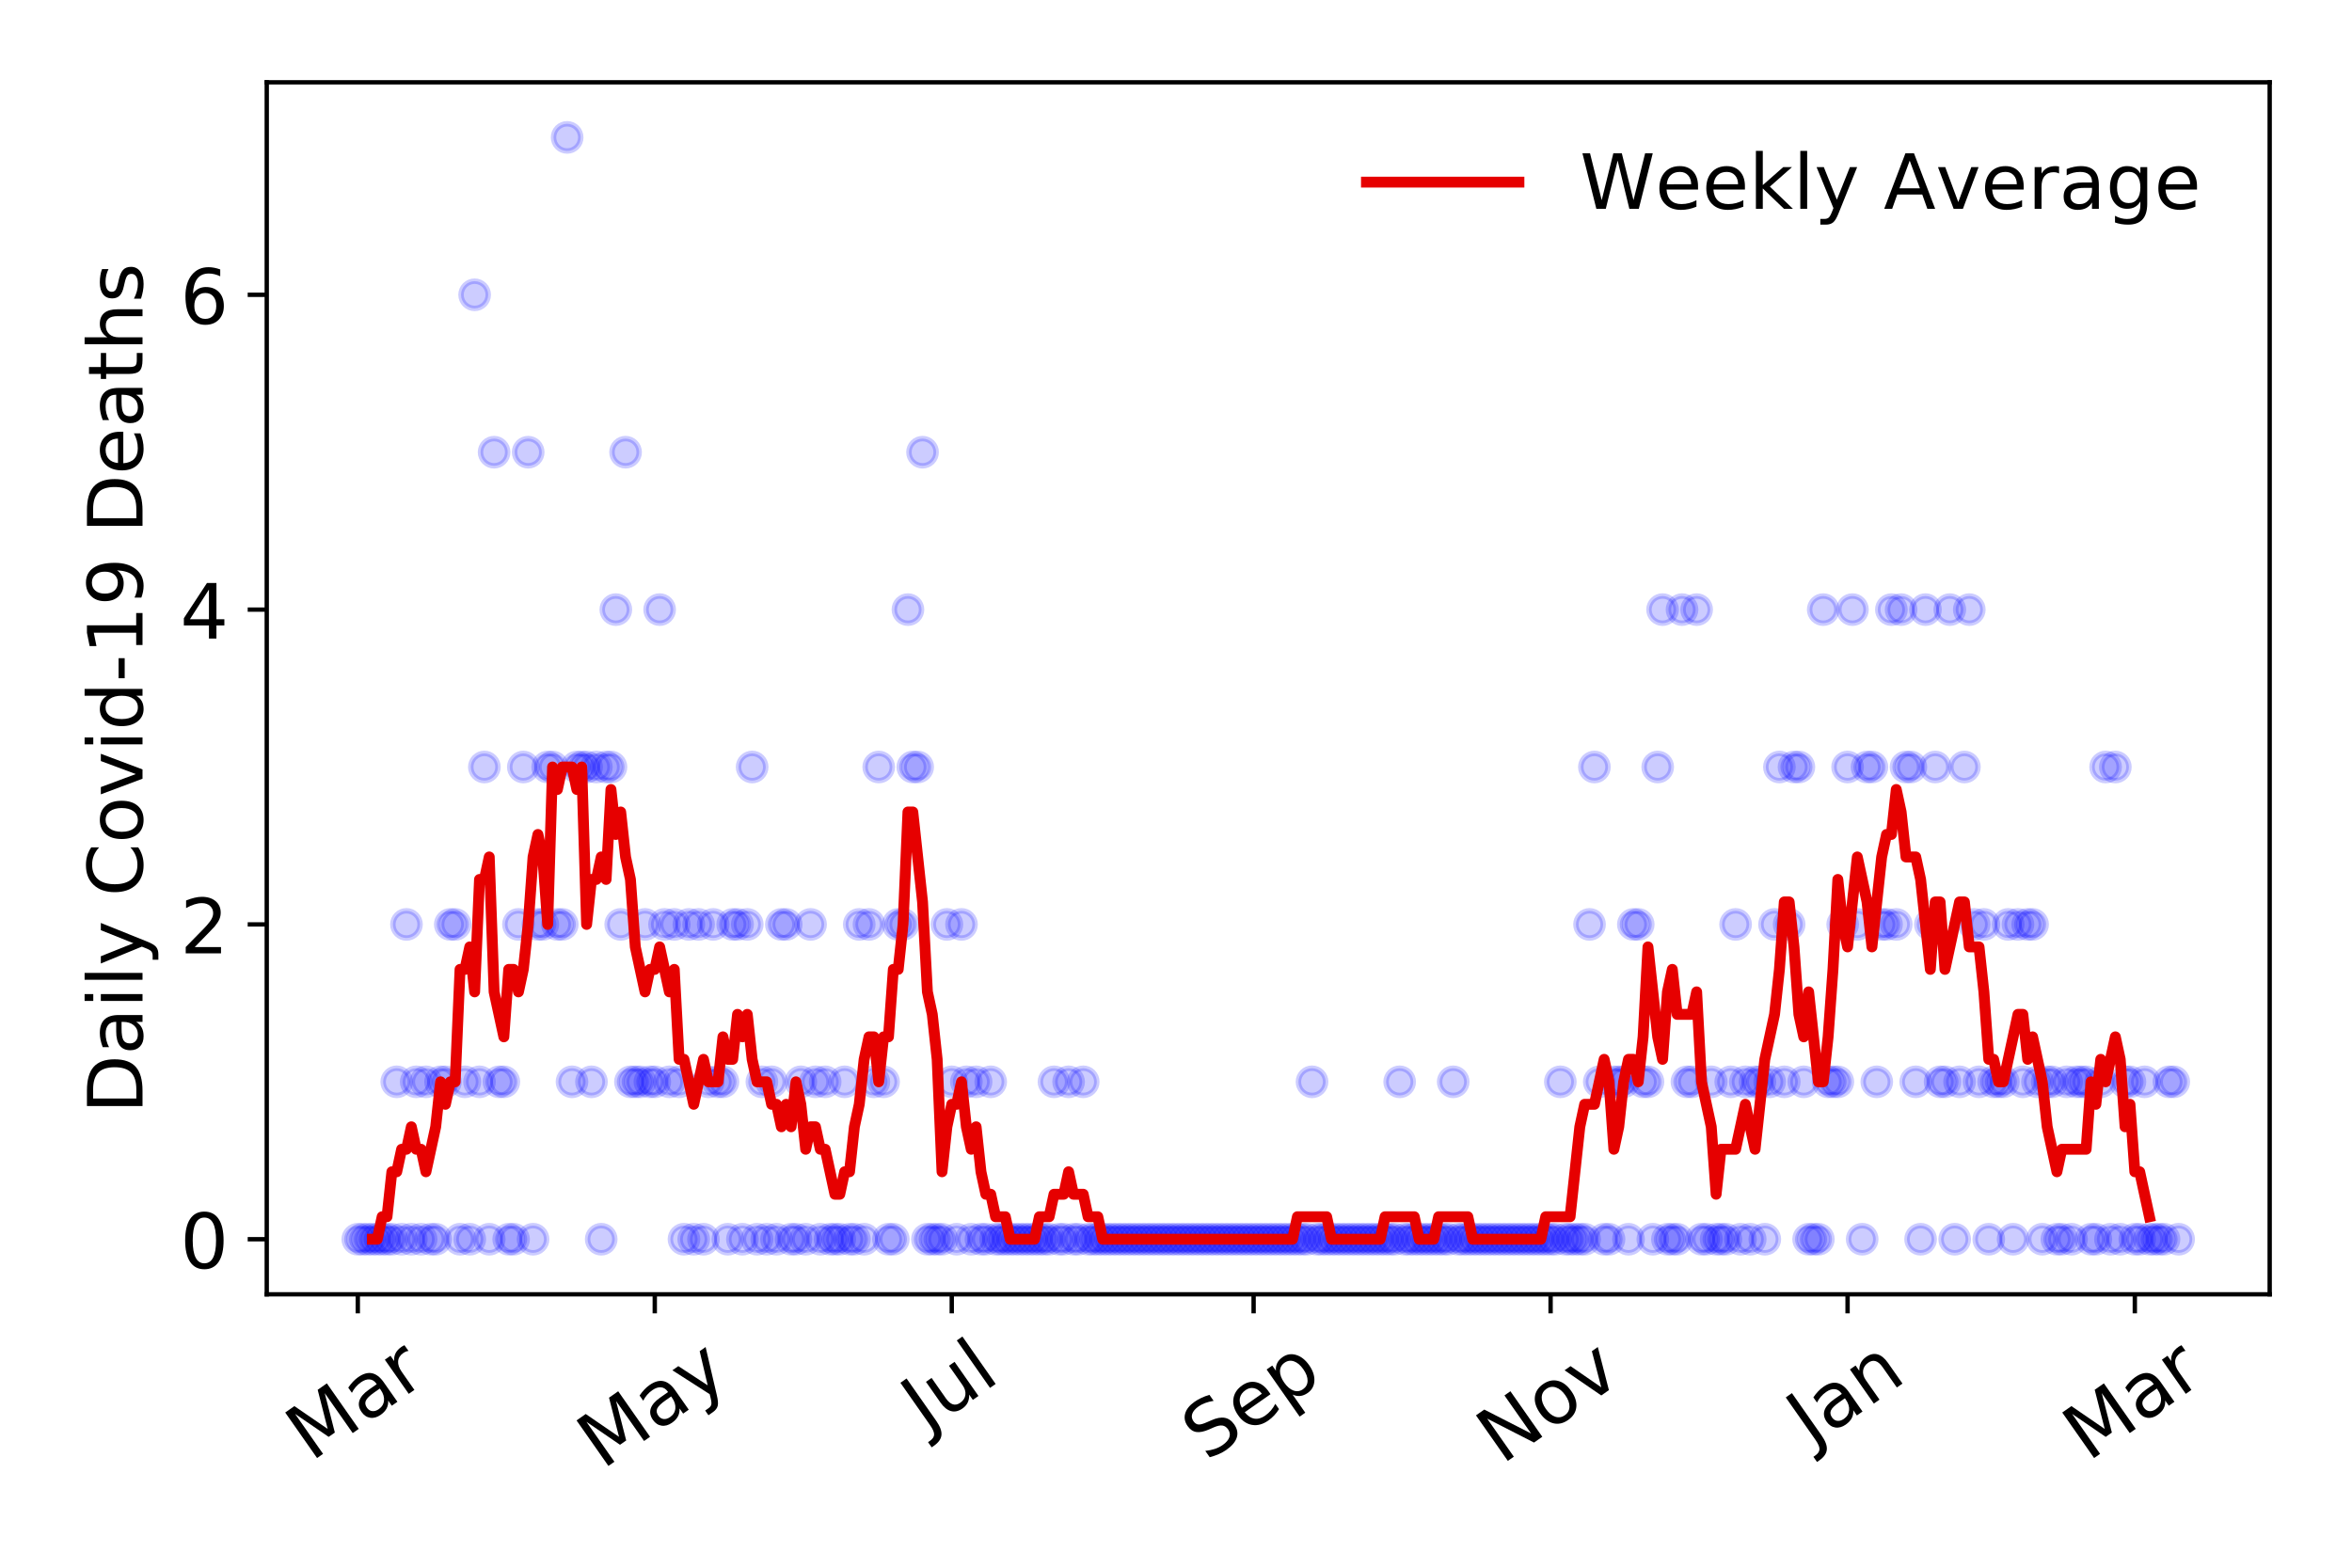 <?xml version="1.0" encoding="utf-8" standalone="no"?>
<!DOCTYPE svg PUBLIC "-//W3C//DTD SVG 1.1//EN"
  "http://www.w3.org/Graphics/SVG/1.1/DTD/svg11.dtd">
<!-- Created with matplotlib (https://matplotlib.org/) -->
<svg height="288pt" version="1.1" viewBox="0 0 432 288" width="432pt" xmlns="http://www.w3.org/2000/svg" xmlns:xlink="http://www.w3.org/1999/xlink">
 <defs>
  <style type="text/css">
*{stroke-linecap:butt;stroke-linejoin:round;}
  </style>
 </defs>
 <g id="figure_1">
  <g id="patch_1">
   <path d="M 0 288 
L 432 288 
L 432 0 
L 0 0 
z
" style="fill:#ffffff;"/>
  </g>
  <g id="axes_1">
   <g id="patch_2">
    <path d="M 48.995 237.778 
L 416.88 237.778 
L 416.88 15.12 
L 48.995 15.12 
z
" style="fill:#ffffff;"/>
   </g>
   <g id="matplotlib.axis_1">
    <g id="xtick_1">
     <g id="line2d_1">
      <defs>
       <path d="M 0 0 
L 0 3.5 
" id="m75ab373305" style="stroke:#000000;stroke-width:0.8;"/>
      </defs>
      <g>
       <use style="stroke:#000000;stroke-width:0.8;" x="65.717" xlink:href="#m75ab373305" y="237.778"/>
      </g>
     </g>
     <g id="text_1">
      <!-- Mar -->
      <defs>
       <path d="M 9.812 72.906 
L 24.516 72.906 
L 43.109 23.297 
L 61.812 72.906 
L 76.516 72.906 
L 76.516 0 
L 66.891 0 
L 66.891 64.016 
L 48.094 14.016 
L 38.188 14.016 
L 19.391 64.016 
L 19.391 0 
L 9.812 0 
z
" id="DejaVuSans-77"/>
       <path d="M 34.281 27.484 
Q 23.391 27.484 19.188 25 
Q 14.984 22.516 14.984 16.5 
Q 14.984 11.719 18.141 8.906 
Q 21.297 6.109 26.703 6.109 
Q 34.188 6.109 38.703 11.406 
Q 43.219 16.703 43.219 25.484 
L 43.219 27.484 
z
M 52.203 31.203 
L 52.203 0 
L 43.219 0 
L 43.219 8.297 
Q 40.141 3.328 35.547 0.953 
Q 30.953 -1.422 24.312 -1.422 
Q 15.922 -1.422 10.953 3.297 
Q 6 8.016 6 15.922 
Q 6 25.141 12.172 29.828 
Q 18.359 34.516 30.609 34.516 
L 43.219 34.516 
L 43.219 35.406 
Q 43.219 41.609 39.141 45 
Q 35.062 48.391 27.688 48.391 
Q 23 48.391 18.547 47.266 
Q 14.109 46.141 10.016 43.891 
L 10.016 52.203 
Q 14.938 54.109 19.578 55.047 
Q 24.219 56 28.609 56 
Q 40.484 56 46.344 49.844 
Q 52.203 43.703 52.203 31.203 
z
" id="DejaVuSans-97"/>
       <path d="M 41.109 46.297 
Q 39.594 47.172 37.812 47.578 
Q 36.031 48 33.891 48 
Q 26.266 48 22.188 43.047 
Q 18.109 38.094 18.109 28.812 
L 18.109 0 
L 9.078 0 
L 9.078 54.688 
L 18.109 54.688 
L 18.109 46.188 
Q 20.953 51.172 25.484 53.578 
Q 30.031 56 36.531 56 
Q 37.453 56 38.578 55.875 
Q 39.703 55.766 41.062 55.516 
z
" id="DejaVuSans-114"/>
      </defs>
      <g transform="translate(57.114 268.643)rotate(-35)scale(0.14 -0.14)">
       <use xlink:href="#DejaVuSans-77"/>
       <use x="86.279" xlink:href="#DejaVuSans-97"/>
       <use x="147.559" xlink:href="#DejaVuSans-114"/>
      </g>
     </g>
    </g>
    <g id="xtick_2">
     <g id="line2d_2">
      <g>
       <use style="stroke:#000000;stroke-width:0.8;" x="120.265" xlink:href="#m75ab373305" y="237.778"/>
      </g>
     </g>
     <g id="text_2">
      <!-- May -->
      <defs>
       <path d="M 32.172 -5.078 
Q 28.375 -14.844 24.75 -17.812 
Q 21.141 -20.797 15.094 -20.797 
L 7.906 -20.797 
L 7.906 -13.281 
L 13.188 -13.281 
Q 16.891 -13.281 18.938 -11.516 
Q 21 -9.766 23.484 -3.219 
L 25.094 0.875 
L 2.984 54.688 
L 12.5 54.688 
L 29.594 11.922 
L 46.688 54.688 
L 56.203 54.688 
z
" id="DejaVuSans-121"/>
      </defs>
      <g transform="translate(110.626 270.094)rotate(-35)scale(0.14 -0.14)">
       <use xlink:href="#DejaVuSans-77"/>
       <use x="86.279" xlink:href="#DejaVuSans-97"/>
       <use x="147.559" xlink:href="#DejaVuSans-121"/>
      </g>
     </g>
    </g>
    <g id="xtick_3">
     <g id="line2d_3">
      <g>
       <use style="stroke:#000000;stroke-width:0.8;" x="174.813" xlink:href="#m75ab373305" y="237.778"/>
      </g>
     </g>
     <g id="text_3">
      <!-- Jul -->
      <defs>
       <path d="M 9.812 72.906 
L 19.672 72.906 
L 19.672 5.078 
Q 19.672 -8.109 14.672 -14.062 
Q 9.672 -20.016 -1.422 -20.016 
L -5.172 -20.016 
L -5.172 -11.719 
L -2.094 -11.719 
Q 4.438 -11.719 7.125 -8.047 
Q 9.812 -4.391 9.812 5.078 
z
" id="DejaVuSans-74"/>
       <path d="M 8.5 21.578 
L 8.5 54.688 
L 17.484 54.688 
L 17.484 21.922 
Q 17.484 14.156 20.5 10.266 
Q 23.531 6.391 29.594 6.391 
Q 36.859 6.391 41.078 11.031 
Q 45.312 15.672 45.312 23.688 
L 45.312 54.688 
L 54.297 54.688 
L 54.297 0 
L 45.312 0 
L 45.312 8.406 
Q 42.047 3.422 37.719 1 
Q 33.406 -1.422 27.688 -1.422 
Q 18.266 -1.422 13.375 4.438 
Q 8.5 10.297 8.5 21.578 
z
M 31.109 56 
z
" id="DejaVuSans-117"/>
       <path d="M 9.422 75.984 
L 18.406 75.984 
L 18.406 0 
L 9.422 0 
z
" id="DejaVuSans-108"/>
      </defs>
      <g transform="translate(170.11 263.181)rotate(-35)scale(0.14 -0.14)">
       <use xlink:href="#DejaVuSans-74"/>
       <use x="29.492" xlink:href="#DejaVuSans-117"/>
       <use x="92.871" xlink:href="#DejaVuSans-108"/>
      </g>
     </g>
    </g>
    <g id="xtick_4">
     <g id="line2d_4">
      <g>
       <use style="stroke:#000000;stroke-width:0.8;" x="230.255" xlink:href="#m75ab373305" y="237.778"/>
      </g>
     </g>
     <g id="text_4">
      <!-- Sep -->
      <defs>
       <path d="M 53.516 70.516 
L 53.516 60.891 
Q 47.906 63.578 42.922 64.891 
Q 37.938 66.219 33.297 66.219 
Q 25.25 66.219 20.875 63.094 
Q 16.5 59.969 16.5 54.203 
Q 16.5 49.359 19.406 46.891 
Q 22.312 44.438 30.422 42.922 
L 36.375 41.703 
Q 47.406 39.594 52.656 34.297 
Q 57.906 29 57.906 20.125 
Q 57.906 9.516 50.797 4.047 
Q 43.703 -1.422 29.984 -1.422 
Q 24.812 -1.422 18.969 -0.25 
Q 13.141 0.922 6.891 3.219 
L 6.891 13.375 
Q 12.891 10.016 18.656 8.297 
Q 24.422 6.594 29.984 6.594 
Q 38.422 6.594 43.016 9.906 
Q 47.609 13.234 47.609 19.391 
Q 47.609 24.75 44.312 27.781 
Q 41.016 30.812 33.5 32.328 
L 27.484 33.5 
Q 16.453 35.688 11.516 40.375 
Q 6.594 45.062 6.594 53.422 
Q 6.594 63.094 13.406 68.656 
Q 20.219 74.219 32.172 74.219 
Q 37.312 74.219 42.625 73.281 
Q 47.953 72.359 53.516 70.516 
z
" id="DejaVuSans-83"/>
       <path d="M 56.203 29.594 
L 56.203 25.203 
L 14.891 25.203 
Q 15.484 15.922 20.484 11.062 
Q 25.484 6.203 34.422 6.203 
Q 39.594 6.203 44.453 7.469 
Q 49.312 8.734 54.109 11.281 
L 54.109 2.781 
Q 49.266 0.734 44.188 -0.344 
Q 39.109 -1.422 33.891 -1.422 
Q 20.797 -1.422 13.156 6.188 
Q 5.516 13.812 5.516 26.812 
Q 5.516 40.234 12.766 48.109 
Q 20.016 56 32.328 56 
Q 43.359 56 49.781 48.891 
Q 56.203 41.797 56.203 29.594 
z
M 47.219 32.234 
Q 47.125 39.594 43.094 43.984 
Q 39.062 48.391 32.422 48.391 
Q 24.906 48.391 20.391 44.141 
Q 15.875 39.891 15.188 32.172 
z
" id="DejaVuSans-101"/>
       <path d="M 18.109 8.203 
L 18.109 -20.797 
L 9.078 -20.797 
L 9.078 54.688 
L 18.109 54.688 
L 18.109 46.391 
Q 20.953 51.266 25.266 53.625 
Q 29.594 56 35.594 56 
Q 45.562 56 51.781 48.094 
Q 58.016 40.188 58.016 27.297 
Q 58.016 14.406 51.781 6.484 
Q 45.562 -1.422 35.594 -1.422 
Q 29.594 -1.422 25.266 0.953 
Q 20.953 3.328 18.109 8.203 
z
M 48.688 27.297 
Q 48.688 37.203 44.609 42.844 
Q 40.531 48.484 33.406 48.484 
Q 26.266 48.484 22.188 42.844 
Q 18.109 37.203 18.109 27.297 
Q 18.109 17.391 22.188 11.75 
Q 26.266 6.109 33.406 6.109 
Q 40.531 6.109 44.609 11.75 
Q 48.688 17.391 48.688 27.297 
z
" id="DejaVuSans-112"/>
      </defs>
      <g transform="translate(221.662 268.629)rotate(-35)scale(0.14 -0.14)">
       <use xlink:href="#DejaVuSans-83"/>
       <use x="63.477" xlink:href="#DejaVuSans-101"/>
       <use x="125" xlink:href="#DejaVuSans-112"/>
      </g>
     </g>
    </g>
    <g id="xtick_5">
     <g id="line2d_5">
      <g>
       <use style="stroke:#000000;stroke-width:0.8;" x="284.803" xlink:href="#m75ab373305" y="237.778"/>
      </g>
     </g>
     <g id="text_5">
      <!-- Nov -->
      <defs>
       <path d="M 9.812 72.906 
L 23.094 72.906 
L 55.422 11.922 
L 55.422 72.906 
L 64.984 72.906 
L 64.984 0 
L 51.703 0 
L 19.391 60.984 
L 19.391 0 
L 9.812 0 
z
" id="DejaVuSans-78"/>
       <path d="M 30.609 48.391 
Q 23.391 48.391 19.188 42.75 
Q 14.984 37.109 14.984 27.297 
Q 14.984 17.484 19.156 11.844 
Q 23.344 6.203 30.609 6.203 
Q 37.797 6.203 41.984 11.859 
Q 46.188 17.531 46.188 27.297 
Q 46.188 37.016 41.984 42.703 
Q 37.797 48.391 30.609 48.391 
z
M 30.609 56 
Q 42.328 56 49.016 48.375 
Q 55.719 40.766 55.719 27.297 
Q 55.719 13.875 49.016 6.219 
Q 42.328 -1.422 30.609 -1.422 
Q 18.844 -1.422 12.172 6.219 
Q 5.516 13.875 5.516 27.297 
Q 5.516 40.766 12.172 48.375 
Q 18.844 56 30.609 56 
z
" id="DejaVuSans-111"/>
       <path d="M 2.984 54.688 
L 12.5 54.688 
L 29.594 8.797 
L 46.688 54.688 
L 56.203 54.688 
L 35.688 0 
L 23.484 0 
z
" id="DejaVuSans-118"/>
      </defs>
      <g transform="translate(275.826 269.166)rotate(-35)scale(0.14 -0.14)">
       <use xlink:href="#DejaVuSans-78"/>
       <use x="74.805" xlink:href="#DejaVuSans-111"/>
       <use x="135.986" xlink:href="#DejaVuSans-118"/>
      </g>
     </g>
    </g>
    <g id="xtick_6">
     <g id="line2d_6">
      <g>
       <use style="stroke:#000000;stroke-width:0.8;" x="339.351" xlink:href="#m75ab373305" y="237.778"/>
      </g>
     </g>
     <g id="text_6">
      <!-- Jan -->
      <defs>
       <path d="M 54.891 33.016 
L 54.891 0 
L 45.906 0 
L 45.906 32.719 
Q 45.906 40.484 42.875 44.328 
Q 39.844 48.188 33.797 48.188 
Q 26.516 48.188 22.312 43.547 
Q 18.109 38.922 18.109 30.906 
L 18.109 0 
L 9.078 0 
L 9.078 54.688 
L 18.109 54.688 
L 18.109 46.188 
Q 21.344 51.125 25.703 53.562 
Q 30.078 56 35.797 56 
Q 45.219 56 50.047 50.172 
Q 54.891 44.344 54.891 33.016 
z
" id="DejaVuSans-110"/>
      </defs>
      <g transform="translate(332.727 265.871)rotate(-35)scale(0.14 -0.14)">
       <use xlink:href="#DejaVuSans-74"/>
       <use x="29.492" xlink:href="#DejaVuSans-97"/>
       <use x="90.771" xlink:href="#DejaVuSans-110"/>
      </g>
     </g>
    </g>
    <g id="xtick_7">
     <g id="line2d_7">
      <g>
       <use style="stroke:#000000;stroke-width:0.8;" x="392.11" xlink:href="#m75ab373305" y="237.778"/>
      </g>
     </g>
     <g id="text_7">
      <!-- Mar -->
      <g transform="translate(383.507 268.643)rotate(-35)scale(0.14 -0.14)">
       <use xlink:href="#DejaVuSans-77"/>
       <use x="86.279" xlink:href="#DejaVuSans-97"/>
       <use x="147.559" xlink:href="#DejaVuSans-114"/>
      </g>
     </g>
    </g>
   </g>
   <g id="matplotlib.axis_2">
    <g id="ytick_1">
     <g id="line2d_8">
      <defs>
       <path d="M 0 0 
L -3.5 0 
" id="m8b2f57123b" style="stroke:#000000;stroke-width:0.8;"/>
      </defs>
      <g>
       <use style="stroke:#000000;stroke-width:0.8;" x="48.995" xlink:href="#m8b2f57123b" y="227.657"/>
      </g>
     </g>
     <g id="text_8">
      <!-- 0 -->
      <defs>
       <path d="M 31.781 66.406 
Q 24.172 66.406 20.328 58.906 
Q 16.5 51.422 16.5 36.375 
Q 16.5 21.391 20.328 13.891 
Q 24.172 6.391 31.781 6.391 
Q 39.453 6.391 43.281 13.891 
Q 47.125 21.391 47.125 36.375 
Q 47.125 51.422 43.281 58.906 
Q 39.453 66.406 31.781 66.406 
z
M 31.781 74.219 
Q 44.047 74.219 50.516 64.516 
Q 56.984 54.828 56.984 36.375 
Q 56.984 17.969 50.516 8.266 
Q 44.047 -1.422 31.781 -1.422 
Q 19.531 -1.422 13.062 8.266 
Q 6.594 17.969 6.594 36.375 
Q 6.594 54.828 13.062 64.516 
Q 19.531 74.219 31.781 74.219 
z
" id="DejaVuSans-48"/>
      </defs>
      <g transform="translate(33.087 232.976)scale(0.14 -0.14)">
       <use xlink:href="#DejaVuSans-48"/>
      </g>
     </g>
    </g>
    <g id="ytick_2">
     <g id="line2d_9">
      <g>
       <use style="stroke:#000000;stroke-width:0.8;" x="48.995" xlink:href="#m8b2f57123b" y="169.824"/>
      </g>
     </g>
     <g id="text_9">
      <!-- 2 -->
      <defs>
       <path d="M 19.188 8.297 
L 53.609 8.297 
L 53.609 0 
L 7.328 0 
L 7.328 8.297 
Q 12.938 14.109 22.625 23.891 
Q 32.328 33.688 34.812 36.531 
Q 39.547 41.844 41.422 45.531 
Q 43.312 49.219 43.312 52.781 
Q 43.312 58.594 39.234 62.25 
Q 35.156 65.922 28.609 65.922 
Q 23.969 65.922 18.812 64.312 
Q 13.672 62.703 7.812 59.422 
L 7.812 69.391 
Q 13.766 71.781 18.938 73 
Q 24.125 74.219 28.422 74.219 
Q 39.75 74.219 46.484 68.547 
Q 53.219 62.891 53.219 53.422 
Q 53.219 48.922 51.531 44.891 
Q 49.859 40.875 45.406 35.406 
Q 44.188 33.984 37.641 27.219 
Q 31.109 20.453 19.188 8.297 
z
" id="DejaVuSans-50"/>
      </defs>
      <g transform="translate(33.087 175.143)scale(0.14 -0.14)">
       <use xlink:href="#DejaVuSans-50"/>
      </g>
     </g>
    </g>
    <g id="ytick_3">
     <g id="line2d_10">
      <g>
       <use style="stroke:#000000;stroke-width:0.8;" x="48.995" xlink:href="#m8b2f57123b" y="111.991"/>
      </g>
     </g>
     <g id="text_10">
      <!-- 4 -->
      <defs>
       <path d="M 37.797 64.312 
L 12.891 25.391 
L 37.797 25.391 
z
M 35.203 72.906 
L 47.609 72.906 
L 47.609 25.391 
L 58.016 25.391 
L 58.016 17.188 
L 47.609 17.188 
L 47.609 0 
L 37.797 0 
L 37.797 17.188 
L 4.891 17.188 
L 4.891 26.703 
z
" id="DejaVuSans-52"/>
      </defs>
      <g transform="translate(33.087 117.31)scale(0.14 -0.14)">
       <use xlink:href="#DejaVuSans-52"/>
      </g>
     </g>
    </g>
    <g id="ytick_4">
     <g id="line2d_11">
      <g>
       <use style="stroke:#000000;stroke-width:0.8;" x="48.995" xlink:href="#m8b2f57123b" y="54.157"/>
      </g>
     </g>
     <g id="text_11">
      <!-- 6 -->
      <defs>
       <path d="M 33.016 40.375 
Q 26.375 40.375 22.484 35.828 
Q 18.609 31.297 18.609 23.391 
Q 18.609 15.531 22.484 10.953 
Q 26.375 6.391 33.016 6.391 
Q 39.656 6.391 43.531 10.953 
Q 47.406 15.531 47.406 23.391 
Q 47.406 31.297 43.531 35.828 
Q 39.656 40.375 33.016 40.375 
z
M 52.594 71.297 
L 52.594 62.312 
Q 48.875 64.062 45.094 64.984 
Q 41.312 65.922 37.594 65.922 
Q 27.828 65.922 22.672 59.328 
Q 17.531 52.734 16.797 39.406 
Q 19.672 43.656 24.016 45.922 
Q 28.375 48.188 33.594 48.188 
Q 44.578 48.188 50.953 41.516 
Q 57.328 34.859 57.328 23.391 
Q 57.328 12.156 50.688 5.359 
Q 44.047 -1.422 33.016 -1.422 
Q 20.359 -1.422 13.672 8.266 
Q 6.984 17.969 6.984 36.375 
Q 6.984 53.656 15.188 63.938 
Q 23.391 74.219 37.203 74.219 
Q 40.922 74.219 44.703 73.484 
Q 48.484 72.75 52.594 71.297 
z
" id="DejaVuSans-54"/>
      </defs>
      <g transform="translate(33.087 59.476)scale(0.14 -0.14)">
       <use xlink:href="#DejaVuSans-54"/>
      </g>
     </g>
    </g>
    <g id="text_12">
     <!-- Daily Covid-19 Deaths -->
     <defs>
      <path d="M 19.672 64.797 
L 19.672 8.109 
L 31.594 8.109 
Q 46.688 8.109 53.688 14.938 
Q 60.688 21.781 60.688 36.531 
Q 60.688 51.172 53.688 57.984 
Q 46.688 64.797 31.594 64.797 
z
M 9.812 72.906 
L 30.078 72.906 
Q 51.266 72.906 61.172 64.094 
Q 71.094 55.281 71.094 36.531 
Q 71.094 17.672 61.125 8.828 
Q 51.172 0 30.078 0 
L 9.812 0 
z
" id="DejaVuSans-68"/>
      <path d="M 9.422 54.688 
L 18.406 54.688 
L 18.406 0 
L 9.422 0 
z
M 9.422 75.984 
L 18.406 75.984 
L 18.406 64.594 
L 9.422 64.594 
z
" id="DejaVuSans-105"/>
      <path id="DejaVuSans-32"/>
      <path d="M 64.406 67.281 
L 64.406 56.891 
Q 59.422 61.531 53.781 63.812 
Q 48.141 66.109 41.797 66.109 
Q 29.297 66.109 22.656 58.469 
Q 16.016 50.828 16.016 36.375 
Q 16.016 21.969 22.656 14.328 
Q 29.297 6.688 41.797 6.688 
Q 48.141 6.688 53.781 8.984 
Q 59.422 11.281 64.406 15.922 
L 64.406 5.609 
Q 59.234 2.094 53.438 0.328 
Q 47.656 -1.422 41.219 -1.422 
Q 24.656 -1.422 15.125 8.703 
Q 5.609 18.844 5.609 36.375 
Q 5.609 53.953 15.125 64.078 
Q 24.656 74.219 41.219 74.219 
Q 47.75 74.219 53.531 72.484 
Q 59.328 70.75 64.406 67.281 
z
" id="DejaVuSans-67"/>
      <path d="M 45.406 46.391 
L 45.406 75.984 
L 54.391 75.984 
L 54.391 0 
L 45.406 0 
L 45.406 8.203 
Q 42.578 3.328 38.25 0.953 
Q 33.938 -1.422 27.875 -1.422 
Q 17.969 -1.422 11.734 6.484 
Q 5.516 14.406 5.516 27.297 
Q 5.516 40.188 11.734 48.094 
Q 17.969 56 27.875 56 
Q 33.938 56 38.25 53.625 
Q 42.578 51.266 45.406 46.391 
z
M 14.797 27.297 
Q 14.797 17.391 18.875 11.75 
Q 22.953 6.109 30.078 6.109 
Q 37.203 6.109 41.297 11.75 
Q 45.406 17.391 45.406 27.297 
Q 45.406 37.203 41.297 42.844 
Q 37.203 48.484 30.078 48.484 
Q 22.953 48.484 18.875 42.844 
Q 14.797 37.203 14.797 27.297 
z
" id="DejaVuSans-100"/>
      <path d="M 4.891 31.391 
L 31.203 31.391 
L 31.203 23.391 
L 4.891 23.391 
z
" id="DejaVuSans-45"/>
      <path d="M 12.406 8.297 
L 28.516 8.297 
L 28.516 63.922 
L 10.984 60.406 
L 10.984 69.391 
L 28.422 72.906 
L 38.281 72.906 
L 38.281 8.297 
L 54.391 8.297 
L 54.391 0 
L 12.406 0 
z
" id="DejaVuSans-49"/>
      <path d="M 10.984 1.516 
L 10.984 10.5 
Q 14.703 8.734 18.5 7.812 
Q 22.312 6.891 25.984 6.891 
Q 35.75 6.891 40.891 13.453 
Q 46.047 20.016 46.781 33.406 
Q 43.953 29.203 39.594 26.953 
Q 35.25 24.703 29.984 24.703 
Q 19.047 24.703 12.672 31.312 
Q 6.297 37.938 6.297 49.422 
Q 6.297 60.641 12.938 67.422 
Q 19.578 74.219 30.609 74.219 
Q 43.266 74.219 49.922 64.516 
Q 56.594 54.828 56.594 36.375 
Q 56.594 19.141 48.406 8.859 
Q 40.234 -1.422 26.422 -1.422 
Q 22.703 -1.422 18.891 -0.688 
Q 15.094 0.047 10.984 1.516 
z
M 30.609 32.422 
Q 37.25 32.422 41.125 36.953 
Q 45.016 41.5 45.016 49.422 
Q 45.016 57.281 41.125 61.844 
Q 37.25 66.406 30.609 66.406 
Q 23.969 66.406 20.094 61.844 
Q 16.219 57.281 16.219 49.422 
Q 16.219 41.5 20.094 36.953 
Q 23.969 32.422 30.609 32.422 
z
" id="DejaVuSans-57"/>
      <path d="M 18.312 70.219 
L 18.312 54.688 
L 36.812 54.688 
L 36.812 47.703 
L 18.312 47.703 
L 18.312 18.016 
Q 18.312 11.328 20.141 9.422 
Q 21.969 7.516 27.594 7.516 
L 36.812 7.516 
L 36.812 0 
L 27.594 0 
Q 17.188 0 13.234 3.875 
Q 9.281 7.766 9.281 18.016 
L 9.281 47.703 
L 2.688 47.703 
L 2.688 54.688 
L 9.281 54.688 
L 9.281 70.219 
z
" id="DejaVuSans-116"/>
      <path d="M 54.891 33.016 
L 54.891 0 
L 45.906 0 
L 45.906 32.719 
Q 45.906 40.484 42.875 44.328 
Q 39.844 48.188 33.797 48.188 
Q 26.516 48.188 22.312 43.547 
Q 18.109 38.922 18.109 30.906 
L 18.109 0 
L 9.078 0 
L 9.078 75.984 
L 18.109 75.984 
L 18.109 46.188 
Q 21.344 51.125 25.703 53.562 
Q 30.078 56 35.797 56 
Q 45.219 56 50.047 50.172 
Q 54.891 44.344 54.891 33.016 
z
" id="DejaVuSans-104"/>
      <path d="M 44.281 53.078 
L 44.281 44.578 
Q 40.484 46.531 36.375 47.5 
Q 32.281 48.484 27.875 48.484 
Q 21.188 48.484 17.844 46.438 
Q 14.5 44.391 14.5 40.281 
Q 14.5 37.156 16.891 35.375 
Q 19.281 33.594 26.516 31.984 
L 29.594 31.297 
Q 39.156 29.25 43.188 25.516 
Q 47.219 21.781 47.219 15.094 
Q 47.219 7.469 41.188 3.016 
Q 35.156 -1.422 24.609 -1.422 
Q 20.219 -1.422 15.453 -0.562 
Q 10.688 0.297 5.422 2 
L 5.422 11.281 
Q 10.406 8.688 15.234 7.391 
Q 20.062 6.109 24.812 6.109 
Q 31.156 6.109 34.562 8.281 
Q 37.984 10.453 37.984 14.406 
Q 37.984 18.062 35.516 20.016 
Q 33.062 21.969 24.703 23.781 
L 21.578 24.516 
Q 13.234 26.266 9.516 29.906 
Q 5.812 33.547 5.812 39.891 
Q 5.812 47.609 11.281 51.797 
Q 16.75 56 26.812 56 
Q 31.781 56 36.172 55.266 
Q 40.578 54.547 44.281 53.078 
z
" id="DejaVuSans-115"/>
     </defs>
     <g transform="translate(26.176 204.56)rotate(-90)scale(0.14 -0.14)">
      <use xlink:href="#DejaVuSans-68"/>
      <use x="77.002" xlink:href="#DejaVuSans-97"/>
      <use x="138.281" xlink:href="#DejaVuSans-105"/>
      <use x="166.064" xlink:href="#DejaVuSans-108"/>
      <use x="193.848" xlink:href="#DejaVuSans-121"/>
      <use x="253.027" xlink:href="#DejaVuSans-32"/>
      <use x="284.814" xlink:href="#DejaVuSans-67"/>
      <use x="354.639" xlink:href="#DejaVuSans-111"/>
      <use x="415.82" xlink:href="#DejaVuSans-118"/>
      <use x="475" xlink:href="#DejaVuSans-105"/>
      <use x="502.783" xlink:href="#DejaVuSans-100"/>
      <use x="566.26" xlink:href="#DejaVuSans-45"/>
      <use x="602.344" xlink:href="#DejaVuSans-49"/>
      <use x="665.967" xlink:href="#DejaVuSans-57"/>
      <use x="729.59" xlink:href="#DejaVuSans-32"/>
      <use x="761.377" xlink:href="#DejaVuSans-68"/>
      <use x="838.379" xlink:href="#DejaVuSans-101"/>
      <use x="899.902" xlink:href="#DejaVuSans-97"/>
      <use x="961.182" xlink:href="#DejaVuSans-116"/>
      <use x="1000.391" xlink:href="#DejaVuSans-104"/>
      <use x="1063.77" xlink:href="#DejaVuSans-115"/>
     </g>
    </g>
   </g>
   <g id="line2d_12">
    <defs>
     <path d="M 0 2.5 
C 0.663 2.5 1.299 2.237 1.768 1.768 
C 2.237 1.299 2.5 0.663 2.5 0 
C 2.5 -0.663 2.237 -1.299 1.768 -1.768 
C 1.299 -2.237 0.663 -2.5 0 -2.5 
C -0.663 -2.5 -1.299 -2.237 -1.768 -1.768 
C -2.237 -1.299 -2.5 -0.663 -2.5 0 
C -2.5 0.663 -2.237 1.299 -1.768 1.768 
C -1.299 2.237 -0.663 2.5 0 2.5 
z
" id="me8c1aa7769" style="stroke:#0000ff;stroke-opacity:0.2;"/>
    </defs>
    <g clip-path="url(#p0b6488a84f)">
     <use style="fill:#0000ff;fill-opacity:0.2;stroke:#0000ff;stroke-opacity:0.2;" x="65.717" xlink:href="#me8c1aa7769" y="227.657"/>
     <use style="fill:#0000ff;fill-opacity:0.2;stroke:#0000ff;stroke-opacity:0.2;" x="66.611" xlink:href="#me8c1aa7769" y="227.657"/>
     <use style="fill:#0000ff;fill-opacity:0.2;stroke:#0000ff;stroke-opacity:0.2;" x="67.505" xlink:href="#me8c1aa7769" y="227.657"/>
     <use style="fill:#0000ff;fill-opacity:0.2;stroke:#0000ff;stroke-opacity:0.2;" x="68.4" xlink:href="#me8c1aa7769" y="227.657"/>
     <use style="fill:#0000ff;fill-opacity:0.2;stroke:#0000ff;stroke-opacity:0.2;" x="69.294" xlink:href="#me8c1aa7769" y="227.657"/>
     <use style="fill:#0000ff;fill-opacity:0.2;stroke:#0000ff;stroke-opacity:0.2;" x="70.188" xlink:href="#me8c1aa7769" y="227.657"/>
     <use style="fill:#0000ff;fill-opacity:0.2;stroke:#0000ff;stroke-opacity:0.2;" x="71.082" xlink:href="#me8c1aa7769" y="227.657"/>
     <use style="fill:#0000ff;fill-opacity:0.2;stroke:#0000ff;stroke-opacity:0.2;" x="71.977" xlink:href="#me8c1aa7769" y="227.657"/>
     <use style="fill:#0000ff;fill-opacity:0.2;stroke:#0000ff;stroke-opacity:0.2;" x="72.871" xlink:href="#me8c1aa7769" y="198.741"/>
     <use style="fill:#0000ff;fill-opacity:0.2;stroke:#0000ff;stroke-opacity:0.2;" x="73.765" xlink:href="#me8c1aa7769" y="227.657"/>
     <use style="fill:#0000ff;fill-opacity:0.2;stroke:#0000ff;stroke-opacity:0.2;" x="74.659" xlink:href="#me8c1aa7769" y="169.824"/>
     <use style="fill:#0000ff;fill-opacity:0.2;stroke:#0000ff;stroke-opacity:0.2;" x="75.554" xlink:href="#me8c1aa7769" y="227.657"/>
     <use style="fill:#0000ff;fill-opacity:0.2;stroke:#0000ff;stroke-opacity:0.2;" x="76.448" xlink:href="#me8c1aa7769" y="198.741"/>
     <use style="fill:#0000ff;fill-opacity:0.2;stroke:#0000ff;stroke-opacity:0.2;" x="77.342" xlink:href="#me8c1aa7769" y="227.657"/>
     <use style="fill:#0000ff;fill-opacity:0.2;stroke:#0000ff;stroke-opacity:0.2;" x="78.236" xlink:href="#me8c1aa7769" y="198.741"/>
     <use style="fill:#0000ff;fill-opacity:0.2;stroke:#0000ff;stroke-opacity:0.2;" x="79.13" xlink:href="#me8c1aa7769" y="227.657"/>
     <use style="fill:#0000ff;fill-opacity:0.2;stroke:#0000ff;stroke-opacity:0.2;" x="80.025" xlink:href="#me8c1aa7769" y="227.657"/>
     <use style="fill:#0000ff;fill-opacity:0.2;stroke:#0000ff;stroke-opacity:0.2;" x="80.919" xlink:href="#me8c1aa7769" y="198.741"/>
     <use style="fill:#0000ff;fill-opacity:0.2;stroke:#0000ff;stroke-opacity:0.2;" x="81.813" xlink:href="#me8c1aa7769" y="198.741"/>
     <use style="fill:#0000ff;fill-opacity:0.2;stroke:#0000ff;stroke-opacity:0.2;" x="82.707" xlink:href="#me8c1aa7769" y="169.824"/>
     <use style="fill:#0000ff;fill-opacity:0.2;stroke:#0000ff;stroke-opacity:0.2;" x="83.602" xlink:href="#me8c1aa7769" y="169.824"/>
     <use style="fill:#0000ff;fill-opacity:0.2;stroke:#0000ff;stroke-opacity:0.2;" x="84.496" xlink:href="#me8c1aa7769" y="227.657"/>
     <use style="fill:#0000ff;fill-opacity:0.2;stroke:#0000ff;stroke-opacity:0.2;" x="85.39" xlink:href="#me8c1aa7769" y="198.741"/>
     <use style="fill:#0000ff;fill-opacity:0.2;stroke:#0000ff;stroke-opacity:0.2;" x="86.284" xlink:href="#me8c1aa7769" y="227.657"/>
     <use style="fill:#0000ff;fill-opacity:0.2;stroke:#0000ff;stroke-opacity:0.2;" x="87.178" xlink:href="#me8c1aa7769" y="54.157"/>
     <use style="fill:#0000ff;fill-opacity:0.2;stroke:#0000ff;stroke-opacity:0.2;" x="88.073" xlink:href="#me8c1aa7769" y="198.741"/>
     <use style="fill:#0000ff;fill-opacity:0.2;stroke:#0000ff;stroke-opacity:0.2;" x="88.967" xlink:href="#me8c1aa7769" y="140.907"/>
     <use style="fill:#0000ff;fill-opacity:0.2;stroke:#0000ff;stroke-opacity:0.2;" x="89.861" xlink:href="#me8c1aa7769" y="227.657"/>
     <use style="fill:#0000ff;fill-opacity:0.2;stroke:#0000ff;stroke-opacity:0.2;" x="90.755" xlink:href="#me8c1aa7769" y="83.074"/>
     <use style="fill:#0000ff;fill-opacity:0.2;stroke:#0000ff;stroke-opacity:0.2;" x="91.65" xlink:href="#me8c1aa7769" y="198.741"/>
     <use style="fill:#0000ff;fill-opacity:0.2;stroke:#0000ff;stroke-opacity:0.2;" x="92.544" xlink:href="#me8c1aa7769" y="198.741"/>
     <use style="fill:#0000ff;fill-opacity:0.2;stroke:#0000ff;stroke-opacity:0.2;" x="93.438" xlink:href="#me8c1aa7769" y="227.657"/>
     <use style="fill:#0000ff;fill-opacity:0.2;stroke:#0000ff;stroke-opacity:0.2;" x="94.332" xlink:href="#me8c1aa7769" y="227.657"/>
     <use style="fill:#0000ff;fill-opacity:0.2;stroke:#0000ff;stroke-opacity:0.2;" x="95.227" xlink:href="#me8c1aa7769" y="169.824"/>
     <use style="fill:#0000ff;fill-opacity:0.2;stroke:#0000ff;stroke-opacity:0.2;" x="96.121" xlink:href="#me8c1aa7769" y="140.907"/>
     <use style="fill:#0000ff;fill-opacity:0.2;stroke:#0000ff;stroke-opacity:0.2;" x="97.015" xlink:href="#me8c1aa7769" y="83.074"/>
     <use style="fill:#0000ff;fill-opacity:0.2;stroke:#0000ff;stroke-opacity:0.2;" x="97.909" xlink:href="#me8c1aa7769" y="227.657"/>
     <use style="fill:#0000ff;fill-opacity:0.2;stroke:#0000ff;stroke-opacity:0.2;" x="98.803" xlink:href="#me8c1aa7769" y="169.824"/>
     <use style="fill:#0000ff;fill-opacity:0.2;stroke:#0000ff;stroke-opacity:0.2;" x="99.698" xlink:href="#me8c1aa7769" y="169.824"/>
     <use style="fill:#0000ff;fill-opacity:0.2;stroke:#0000ff;stroke-opacity:0.2;" x="100.592" xlink:href="#me8c1aa7769" y="140.907"/>
     <use style="fill:#0000ff;fill-opacity:0.2;stroke:#0000ff;stroke-opacity:0.2;" x="101.486" xlink:href="#me8c1aa7769" y="140.907"/>
     <use style="fill:#0000ff;fill-opacity:0.2;stroke:#0000ff;stroke-opacity:0.2;" x="102.38" xlink:href="#me8c1aa7769" y="169.824"/>
     <use style="fill:#0000ff;fill-opacity:0.2;stroke:#0000ff;stroke-opacity:0.2;" x="103.275" xlink:href="#me8c1aa7769" y="169.824"/>
     <use style="fill:#0000ff;fill-opacity:0.2;stroke:#0000ff;stroke-opacity:0.2;" x="104.169" xlink:href="#me8c1aa7769" y="25.241"/>
     <use style="fill:#0000ff;fill-opacity:0.2;stroke:#0000ff;stroke-opacity:0.2;" x="105.063" xlink:href="#me8c1aa7769" y="198.741"/>
     <use style="fill:#0000ff;fill-opacity:0.2;stroke:#0000ff;stroke-opacity:0.2;" x="105.957" xlink:href="#me8c1aa7769" y="140.907"/>
     <use style="fill:#0000ff;fill-opacity:0.2;stroke:#0000ff;stroke-opacity:0.2;" x="106.851" xlink:href="#me8c1aa7769" y="140.907"/>
     <use style="fill:#0000ff;fill-opacity:0.2;stroke:#0000ff;stroke-opacity:0.2;" x="107.746" xlink:href="#me8c1aa7769" y="140.907"/>
     <use style="fill:#0000ff;fill-opacity:0.2;stroke:#0000ff;stroke-opacity:0.2;" x="108.64" xlink:href="#me8c1aa7769" y="198.741"/>
     <use style="fill:#0000ff;fill-opacity:0.2;stroke:#0000ff;stroke-opacity:0.2;" x="109.534" xlink:href="#me8c1aa7769" y="140.907"/>
     <use style="fill:#0000ff;fill-opacity:0.2;stroke:#0000ff;stroke-opacity:0.2;" x="110.428" xlink:href="#me8c1aa7769" y="227.657"/>
     <use style="fill:#0000ff;fill-opacity:0.2;stroke:#0000ff;stroke-opacity:0.2;" x="111.323" xlink:href="#me8c1aa7769" y="140.907"/>
     <use style="fill:#0000ff;fill-opacity:0.2;stroke:#0000ff;stroke-opacity:0.2;" x="112.217" xlink:href="#me8c1aa7769" y="140.907"/>
     <use style="fill:#0000ff;fill-opacity:0.2;stroke:#0000ff;stroke-opacity:0.2;" x="113.111" xlink:href="#me8c1aa7769" y="111.991"/>
     <use style="fill:#0000ff;fill-opacity:0.2;stroke:#0000ff;stroke-opacity:0.2;" x="114.005" xlink:href="#me8c1aa7769" y="169.824"/>
     <use style="fill:#0000ff;fill-opacity:0.2;stroke:#0000ff;stroke-opacity:0.2;" x="114.9" xlink:href="#me8c1aa7769" y="83.074"/>
     <use style="fill:#0000ff;fill-opacity:0.2;stroke:#0000ff;stroke-opacity:0.2;" x="115.794" xlink:href="#me8c1aa7769" y="198.741"/>
     <use style="fill:#0000ff;fill-opacity:0.2;stroke:#0000ff;stroke-opacity:0.2;" x="116.688" xlink:href="#me8c1aa7769" y="198.741"/>
     <use style="fill:#0000ff;fill-opacity:0.2;stroke:#0000ff;stroke-opacity:0.2;" x="117.582" xlink:href="#me8c1aa7769" y="198.741"/>
     <use style="fill:#0000ff;fill-opacity:0.2;stroke:#0000ff;stroke-opacity:0.2;" x="118.476" xlink:href="#me8c1aa7769" y="169.824"/>
     <use style="fill:#0000ff;fill-opacity:0.2;stroke:#0000ff;stroke-opacity:0.2;" x="119.371" xlink:href="#me8c1aa7769" y="198.741"/>
     <use style="fill:#0000ff;fill-opacity:0.2;stroke:#0000ff;stroke-opacity:0.2;" x="120.265" xlink:href="#me8c1aa7769" y="198.741"/>
     <use style="fill:#0000ff;fill-opacity:0.2;stroke:#0000ff;stroke-opacity:0.2;" x="121.159" xlink:href="#me8c1aa7769" y="111.991"/>
     <use style="fill:#0000ff;fill-opacity:0.2;stroke:#0000ff;stroke-opacity:0.2;" x="122.053" xlink:href="#me8c1aa7769" y="169.824"/>
     <use style="fill:#0000ff;fill-opacity:0.2;stroke:#0000ff;stroke-opacity:0.2;" x="122.948" xlink:href="#me8c1aa7769" y="198.741"/>
     <use style="fill:#0000ff;fill-opacity:0.2;stroke:#0000ff;stroke-opacity:0.2;" x="123.842" xlink:href="#me8c1aa7769" y="169.824"/>
     <use style="fill:#0000ff;fill-opacity:0.2;stroke:#0000ff;stroke-opacity:0.2;" x="124.736" xlink:href="#me8c1aa7769" y="198.741"/>
     <use style="fill:#0000ff;fill-opacity:0.2;stroke:#0000ff;stroke-opacity:0.2;" x="125.63" xlink:href="#me8c1aa7769" y="227.657"/>
     <use style="fill:#0000ff;fill-opacity:0.2;stroke:#0000ff;stroke-opacity:0.2;" x="126.524" xlink:href="#me8c1aa7769" y="169.824"/>
     <use style="fill:#0000ff;fill-opacity:0.2;stroke:#0000ff;stroke-opacity:0.2;" x="127.419" xlink:href="#me8c1aa7769" y="227.657"/>
     <use style="fill:#0000ff;fill-opacity:0.2;stroke:#0000ff;stroke-opacity:0.2;" x="128.313" xlink:href="#me8c1aa7769" y="169.824"/>
     <use style="fill:#0000ff;fill-opacity:0.2;stroke:#0000ff;stroke-opacity:0.2;" x="129.207" xlink:href="#me8c1aa7769" y="227.657"/>
     <use style="fill:#0000ff;fill-opacity:0.2;stroke:#0000ff;stroke-opacity:0.2;" x="130.101" xlink:href="#me8c1aa7769" y="198.741"/>
     <use style="fill:#0000ff;fill-opacity:0.2;stroke:#0000ff;stroke-opacity:0.2;" x="130.996" xlink:href="#me8c1aa7769" y="169.824"/>
     <use style="fill:#0000ff;fill-opacity:0.2;stroke:#0000ff;stroke-opacity:0.2;" x="131.89" xlink:href="#me8c1aa7769" y="198.741"/>
     <use style="fill:#0000ff;fill-opacity:0.2;stroke:#0000ff;stroke-opacity:0.2;" x="132.784" xlink:href="#me8c1aa7769" y="198.741"/>
     <use style="fill:#0000ff;fill-opacity:0.2;stroke:#0000ff;stroke-opacity:0.2;" x="133.678" xlink:href="#me8c1aa7769" y="227.657"/>
     <use style="fill:#0000ff;fill-opacity:0.2;stroke:#0000ff;stroke-opacity:0.2;" x="134.573" xlink:href="#me8c1aa7769" y="169.824"/>
     <use style="fill:#0000ff;fill-opacity:0.2;stroke:#0000ff;stroke-opacity:0.2;" x="135.467" xlink:href="#me8c1aa7769" y="169.824"/>
     <use style="fill:#0000ff;fill-opacity:0.2;stroke:#0000ff;stroke-opacity:0.2;" x="136.361" xlink:href="#me8c1aa7769" y="227.657"/>
     <use style="fill:#0000ff;fill-opacity:0.2;stroke:#0000ff;stroke-opacity:0.2;" x="137.255" xlink:href="#me8c1aa7769" y="169.824"/>
     <use style="fill:#0000ff;fill-opacity:0.2;stroke:#0000ff;stroke-opacity:0.2;" x="138.149" xlink:href="#me8c1aa7769" y="140.907"/>
     <use style="fill:#0000ff;fill-opacity:0.2;stroke:#0000ff;stroke-opacity:0.2;" x="139.044" xlink:href="#me8c1aa7769" y="227.657"/>
     <use style="fill:#0000ff;fill-opacity:0.2;stroke:#0000ff;stroke-opacity:0.2;" x="139.938" xlink:href="#me8c1aa7769" y="198.741"/>
     <use style="fill:#0000ff;fill-opacity:0.2;stroke:#0000ff;stroke-opacity:0.2;" x="140.832" xlink:href="#me8c1aa7769" y="227.657"/>
     <use style="fill:#0000ff;fill-opacity:0.2;stroke:#0000ff;stroke-opacity:0.2;" x="141.726" xlink:href="#me8c1aa7769" y="198.741"/>
     <use style="fill:#0000ff;fill-opacity:0.2;stroke:#0000ff;stroke-opacity:0.2;" x="142.621" xlink:href="#me8c1aa7769" y="227.657"/>
     <use style="fill:#0000ff;fill-opacity:0.2;stroke:#0000ff;stroke-opacity:0.2;" x="143.515" xlink:href="#me8c1aa7769" y="169.824"/>
     <use style="fill:#0000ff;fill-opacity:0.2;stroke:#0000ff;stroke-opacity:0.2;" x="144.409" xlink:href="#me8c1aa7769" y="169.824"/>
     <use style="fill:#0000ff;fill-opacity:0.2;stroke:#0000ff;stroke-opacity:0.2;" x="145.303" xlink:href="#me8c1aa7769" y="227.657"/>
     <use style="fill:#0000ff;fill-opacity:0.2;stroke:#0000ff;stroke-opacity:0.2;" x="146.197" xlink:href="#me8c1aa7769" y="227.657"/>
     <use style="fill:#0000ff;fill-opacity:0.2;stroke:#0000ff;stroke-opacity:0.2;" x="147.092" xlink:href="#me8c1aa7769" y="198.741"/>
     <use style="fill:#0000ff;fill-opacity:0.2;stroke:#0000ff;stroke-opacity:0.2;" x="147.986" xlink:href="#me8c1aa7769" y="227.657"/>
     <use style="fill:#0000ff;fill-opacity:0.2;stroke:#0000ff;stroke-opacity:0.2;" x="148.88" xlink:href="#me8c1aa7769" y="169.824"/>
     <use style="fill:#0000ff;fill-opacity:0.2;stroke:#0000ff;stroke-opacity:0.2;" x="149.774" xlink:href="#me8c1aa7769" y="198.741"/>
     <use style="fill:#0000ff;fill-opacity:0.2;stroke:#0000ff;stroke-opacity:0.2;" x="150.669" xlink:href="#me8c1aa7769" y="227.657"/>
     <use style="fill:#0000ff;fill-opacity:0.2;stroke:#0000ff;stroke-opacity:0.2;" x="151.563" xlink:href="#me8c1aa7769" y="198.741"/>
     <use style="fill:#0000ff;fill-opacity:0.2;stroke:#0000ff;stroke-opacity:0.2;" x="152.457" xlink:href="#me8c1aa7769" y="227.657"/>
     <use style="fill:#0000ff;fill-opacity:0.2;stroke:#0000ff;stroke-opacity:0.2;" x="153.351" xlink:href="#me8c1aa7769" y="227.657"/>
     <use style="fill:#0000ff;fill-opacity:0.2;stroke:#0000ff;stroke-opacity:0.2;" x="154.246" xlink:href="#me8c1aa7769" y="227.657"/>
     <use style="fill:#0000ff;fill-opacity:0.2;stroke:#0000ff;stroke-opacity:0.2;" x="155.14" xlink:href="#me8c1aa7769" y="198.741"/>
     <use style="fill:#0000ff;fill-opacity:0.2;stroke:#0000ff;stroke-opacity:0.2;" x="156.034" xlink:href="#me8c1aa7769" y="227.657"/>
     <use style="fill:#0000ff;fill-opacity:0.2;stroke:#0000ff;stroke-opacity:0.2;" x="156.928" xlink:href="#me8c1aa7769" y="227.657"/>
     <use style="fill:#0000ff;fill-opacity:0.2;stroke:#0000ff;stroke-opacity:0.2;" x="157.822" xlink:href="#me8c1aa7769" y="169.824"/>
     <use style="fill:#0000ff;fill-opacity:0.2;stroke:#0000ff;stroke-opacity:0.2;" x="158.717" xlink:href="#me8c1aa7769" y="227.657"/>
     <use style="fill:#0000ff;fill-opacity:0.2;stroke:#0000ff;stroke-opacity:0.2;" x="159.611" xlink:href="#me8c1aa7769" y="169.824"/>
     <use style="fill:#0000ff;fill-opacity:0.2;stroke:#0000ff;stroke-opacity:0.2;" x="160.505" xlink:href="#me8c1aa7769" y="198.741"/>
     <use style="fill:#0000ff;fill-opacity:0.2;stroke:#0000ff;stroke-opacity:0.2;" x="161.399" xlink:href="#me8c1aa7769" y="140.907"/>
     <use style="fill:#0000ff;fill-opacity:0.2;stroke:#0000ff;stroke-opacity:0.2;" x="162.294" xlink:href="#me8c1aa7769" y="198.741"/>
     <use style="fill:#0000ff;fill-opacity:0.2;stroke:#0000ff;stroke-opacity:0.2;" x="163.188" xlink:href="#me8c1aa7769" y="227.657"/>
     <use style="fill:#0000ff;fill-opacity:0.2;stroke:#0000ff;stroke-opacity:0.2;" x="164.082" xlink:href="#me8c1aa7769" y="227.657"/>
     <use style="fill:#0000ff;fill-opacity:0.2;stroke:#0000ff;stroke-opacity:0.2;" x="164.976" xlink:href="#me8c1aa7769" y="169.824"/>
     <use style="fill:#0000ff;fill-opacity:0.2;stroke:#0000ff;stroke-opacity:0.2;" x="165.87" xlink:href="#me8c1aa7769" y="169.824"/>
     <use style="fill:#0000ff;fill-opacity:0.2;stroke:#0000ff;stroke-opacity:0.2;" x="166.765" xlink:href="#me8c1aa7769" y="111.991"/>
     <use style="fill:#0000ff;fill-opacity:0.2;stroke:#0000ff;stroke-opacity:0.2;" x="167.659" xlink:href="#me8c1aa7769" y="140.907"/>
     <use style="fill:#0000ff;fill-opacity:0.2;stroke:#0000ff;stroke-opacity:0.2;" x="168.553" xlink:href="#me8c1aa7769" y="140.907"/>
     <use style="fill:#0000ff;fill-opacity:0.2;stroke:#0000ff;stroke-opacity:0.2;" x="169.447" xlink:href="#me8c1aa7769" y="83.074"/>
     <use style="fill:#0000ff;fill-opacity:0.2;stroke:#0000ff;stroke-opacity:0.2;" x="170.342" xlink:href="#me8c1aa7769" y="227.657"/>
     <use style="fill:#0000ff;fill-opacity:0.2;stroke:#0000ff;stroke-opacity:0.2;" x="171.236" xlink:href="#me8c1aa7769" y="227.657"/>
     <use style="fill:#0000ff;fill-opacity:0.2;stroke:#0000ff;stroke-opacity:0.2;" x="172.13" xlink:href="#me8c1aa7769" y="227.657"/>
     <use style="fill:#0000ff;fill-opacity:0.2;stroke:#0000ff;stroke-opacity:0.2;" x="173.024" xlink:href="#me8c1aa7769" y="227.657"/>
     <use style="fill:#0000ff;fill-opacity:0.2;stroke:#0000ff;stroke-opacity:0.2;" x="173.919" xlink:href="#me8c1aa7769" y="169.824"/>
     <use style="fill:#0000ff;fill-opacity:0.2;stroke:#0000ff;stroke-opacity:0.2;" x="174.813" xlink:href="#me8c1aa7769" y="198.741"/>
     <use style="fill:#0000ff;fill-opacity:0.2;stroke:#0000ff;stroke-opacity:0.2;" x="175.707" xlink:href="#me8c1aa7769" y="227.657"/>
     <use style="fill:#0000ff;fill-opacity:0.2;stroke:#0000ff;stroke-opacity:0.2;" x="176.601" xlink:href="#me8c1aa7769" y="169.824"/>
     <use style="fill:#0000ff;fill-opacity:0.2;stroke:#0000ff;stroke-opacity:0.2;" x="177.495" xlink:href="#me8c1aa7769" y="198.741"/>
     <use style="fill:#0000ff;fill-opacity:0.2;stroke:#0000ff;stroke-opacity:0.2;" x="178.39" xlink:href="#me8c1aa7769" y="227.657"/>
     <use style="fill:#0000ff;fill-opacity:0.2;stroke:#0000ff;stroke-opacity:0.2;" x="179.284" xlink:href="#me8c1aa7769" y="198.741"/>
     <use style="fill:#0000ff;fill-opacity:0.2;stroke:#0000ff;stroke-opacity:0.2;" x="180.178" xlink:href="#me8c1aa7769" y="227.657"/>
     <use style="fill:#0000ff;fill-opacity:0.2;stroke:#0000ff;stroke-opacity:0.2;" x="181.072" xlink:href="#me8c1aa7769" y="227.657"/>
     <use style="fill:#0000ff;fill-opacity:0.2;stroke:#0000ff;stroke-opacity:0.2;" x="181.967" xlink:href="#me8c1aa7769" y="198.741"/>
     <use style="fill:#0000ff;fill-opacity:0.2;stroke:#0000ff;stroke-opacity:0.2;" x="182.861" xlink:href="#me8c1aa7769" y="227.657"/>
     <use style="fill:#0000ff;fill-opacity:0.2;stroke:#0000ff;stroke-opacity:0.2;" x="183.755" xlink:href="#me8c1aa7769" y="227.657"/>
     <use style="fill:#0000ff;fill-opacity:0.2;stroke:#0000ff;stroke-opacity:0.2;" x="184.649" xlink:href="#me8c1aa7769" y="227.657"/>
     <use style="fill:#0000ff;fill-opacity:0.2;stroke:#0000ff;stroke-opacity:0.2;" x="185.543" xlink:href="#me8c1aa7769" y="227.657"/>
     <use style="fill:#0000ff;fill-opacity:0.2;stroke:#0000ff;stroke-opacity:0.2;" x="186.438" xlink:href="#me8c1aa7769" y="227.657"/>
     <use style="fill:#0000ff;fill-opacity:0.2;stroke:#0000ff;stroke-opacity:0.2;" x="187.332" xlink:href="#me8c1aa7769" y="227.657"/>
     <use style="fill:#0000ff;fill-opacity:0.2;stroke:#0000ff;stroke-opacity:0.2;" x="188.226" xlink:href="#me8c1aa7769" y="227.657"/>
     <use style="fill:#0000ff;fill-opacity:0.2;stroke:#0000ff;stroke-opacity:0.2;" x="189.12" xlink:href="#me8c1aa7769" y="227.657"/>
     <use style="fill:#0000ff;fill-opacity:0.2;stroke:#0000ff;stroke-opacity:0.2;" x="190.015" xlink:href="#me8c1aa7769" y="227.657"/>
     <use style="fill:#0000ff;fill-opacity:0.2;stroke:#0000ff;stroke-opacity:0.2;" x="190.909" xlink:href="#me8c1aa7769" y="227.657"/>
     <use style="fill:#0000ff;fill-opacity:0.2;stroke:#0000ff;stroke-opacity:0.2;" x="191.803" xlink:href="#me8c1aa7769" y="227.657"/>
     <use style="fill:#0000ff;fill-opacity:0.2;stroke:#0000ff;stroke-opacity:0.2;" x="192.697" xlink:href="#me8c1aa7769" y="227.657"/>
     <use style="fill:#0000ff;fill-opacity:0.2;stroke:#0000ff;stroke-opacity:0.2;" x="193.592" xlink:href="#me8c1aa7769" y="198.741"/>
     <use style="fill:#0000ff;fill-opacity:0.2;stroke:#0000ff;stroke-opacity:0.2;" x="194.486" xlink:href="#me8c1aa7769" y="227.657"/>
     <use style="fill:#0000ff;fill-opacity:0.2;stroke:#0000ff;stroke-opacity:0.2;" x="195.38" xlink:href="#me8c1aa7769" y="227.657"/>
     <use style="fill:#0000ff;fill-opacity:0.2;stroke:#0000ff;stroke-opacity:0.2;" x="196.274" xlink:href="#me8c1aa7769" y="198.741"/>
     <use style="fill:#0000ff;fill-opacity:0.2;stroke:#0000ff;stroke-opacity:0.2;" x="197.168" xlink:href="#me8c1aa7769" y="227.657"/>
     <use style="fill:#0000ff;fill-opacity:0.2;stroke:#0000ff;stroke-opacity:0.2;" x="198.063" xlink:href="#me8c1aa7769" y="227.657"/>
     <use style="fill:#0000ff;fill-opacity:0.2;stroke:#0000ff;stroke-opacity:0.2;" x="198.957" xlink:href="#me8c1aa7769" y="198.741"/>
     <use style="fill:#0000ff;fill-opacity:0.2;stroke:#0000ff;stroke-opacity:0.2;" x="199.851" xlink:href="#me8c1aa7769" y="227.657"/>
     <use style="fill:#0000ff;fill-opacity:0.2;stroke:#0000ff;stroke-opacity:0.2;" x="200.745" xlink:href="#me8c1aa7769" y="227.657"/>
     <use style="fill:#0000ff;fill-opacity:0.2;stroke:#0000ff;stroke-opacity:0.2;" x="201.64" xlink:href="#me8c1aa7769" y="227.657"/>
     <use style="fill:#0000ff;fill-opacity:0.2;stroke:#0000ff;stroke-opacity:0.2;" x="202.534" xlink:href="#me8c1aa7769" y="227.657"/>
     <use style="fill:#0000ff;fill-opacity:0.2;stroke:#0000ff;stroke-opacity:0.2;" x="203.428" xlink:href="#me8c1aa7769" y="227.657"/>
     <use style="fill:#0000ff;fill-opacity:0.2;stroke:#0000ff;stroke-opacity:0.2;" x="204.322" xlink:href="#me8c1aa7769" y="227.657"/>
     <use style="fill:#0000ff;fill-opacity:0.2;stroke:#0000ff;stroke-opacity:0.2;" x="205.216" xlink:href="#me8c1aa7769" y="227.657"/>
     <use style="fill:#0000ff;fill-opacity:0.2;stroke:#0000ff;stroke-opacity:0.2;" x="206.111" xlink:href="#me8c1aa7769" y="227.657"/>
     <use style="fill:#0000ff;fill-opacity:0.2;stroke:#0000ff;stroke-opacity:0.2;" x="207.005" xlink:href="#me8c1aa7769" y="227.657"/>
     <use style="fill:#0000ff;fill-opacity:0.2;stroke:#0000ff;stroke-opacity:0.2;" x="207.899" xlink:href="#me8c1aa7769" y="227.657"/>
     <use style="fill:#0000ff;fill-opacity:0.2;stroke:#0000ff;stroke-opacity:0.2;" x="208.793" xlink:href="#me8c1aa7769" y="227.657"/>
     <use style="fill:#0000ff;fill-opacity:0.2;stroke:#0000ff;stroke-opacity:0.2;" x="209.688" xlink:href="#me8c1aa7769" y="227.657"/>
     <use style="fill:#0000ff;fill-opacity:0.2;stroke:#0000ff;stroke-opacity:0.2;" x="210.582" xlink:href="#me8c1aa7769" y="227.657"/>
     <use style="fill:#0000ff;fill-opacity:0.2;stroke:#0000ff;stroke-opacity:0.2;" x="211.476" xlink:href="#me8c1aa7769" y="227.657"/>
     <use style="fill:#0000ff;fill-opacity:0.2;stroke:#0000ff;stroke-opacity:0.2;" x="212.37" xlink:href="#me8c1aa7769" y="227.657"/>
     <use style="fill:#0000ff;fill-opacity:0.2;stroke:#0000ff;stroke-opacity:0.2;" x="213.265" xlink:href="#me8c1aa7769" y="227.657"/>
     <use style="fill:#0000ff;fill-opacity:0.2;stroke:#0000ff;stroke-opacity:0.2;" x="214.159" xlink:href="#me8c1aa7769" y="227.657"/>
     <use style="fill:#0000ff;fill-opacity:0.2;stroke:#0000ff;stroke-opacity:0.2;" x="215.053" xlink:href="#me8c1aa7769" y="227.657"/>
     <use style="fill:#0000ff;fill-opacity:0.2;stroke:#0000ff;stroke-opacity:0.2;" x="215.947" xlink:href="#me8c1aa7769" y="227.657"/>
     <use style="fill:#0000ff;fill-opacity:0.2;stroke:#0000ff;stroke-opacity:0.2;" x="216.841" xlink:href="#me8c1aa7769" y="227.657"/>
     <use style="fill:#0000ff;fill-opacity:0.2;stroke:#0000ff;stroke-opacity:0.2;" x="217.736" xlink:href="#me8c1aa7769" y="227.657"/>
     <use style="fill:#0000ff;fill-opacity:0.2;stroke:#0000ff;stroke-opacity:0.2;" x="218.63" xlink:href="#me8c1aa7769" y="227.657"/>
     <use style="fill:#0000ff;fill-opacity:0.2;stroke:#0000ff;stroke-opacity:0.2;" x="219.524" xlink:href="#me8c1aa7769" y="227.657"/>
     <use style="fill:#0000ff;fill-opacity:0.2;stroke:#0000ff;stroke-opacity:0.2;" x="220.418" xlink:href="#me8c1aa7769" y="227.657"/>
     <use style="fill:#0000ff;fill-opacity:0.2;stroke:#0000ff;stroke-opacity:0.2;" x="221.313" xlink:href="#me8c1aa7769" y="227.657"/>
     <use style="fill:#0000ff;fill-opacity:0.2;stroke:#0000ff;stroke-opacity:0.2;" x="222.207" xlink:href="#me8c1aa7769" y="227.657"/>
     <use style="fill:#0000ff;fill-opacity:0.2;stroke:#0000ff;stroke-opacity:0.2;" x="223.101" xlink:href="#me8c1aa7769" y="227.657"/>
     <use style="fill:#0000ff;fill-opacity:0.2;stroke:#0000ff;stroke-opacity:0.2;" x="223.995" xlink:href="#me8c1aa7769" y="227.657"/>
     <use style="fill:#0000ff;fill-opacity:0.2;stroke:#0000ff;stroke-opacity:0.2;" x="224.889" xlink:href="#me8c1aa7769" y="227.657"/>
     <use style="fill:#0000ff;fill-opacity:0.2;stroke:#0000ff;stroke-opacity:0.2;" x="225.784" xlink:href="#me8c1aa7769" y="227.657"/>
     <use style="fill:#0000ff;fill-opacity:0.2;stroke:#0000ff;stroke-opacity:0.2;" x="226.678" xlink:href="#me8c1aa7769" y="227.657"/>
     <use style="fill:#0000ff;fill-opacity:0.2;stroke:#0000ff;stroke-opacity:0.2;" x="227.572" xlink:href="#me8c1aa7769" y="227.657"/>
     <use style="fill:#0000ff;fill-opacity:0.2;stroke:#0000ff;stroke-opacity:0.2;" x="228.466" xlink:href="#me8c1aa7769" y="227.657"/>
     <use style="fill:#0000ff;fill-opacity:0.2;stroke:#0000ff;stroke-opacity:0.2;" x="229.361" xlink:href="#me8c1aa7769" y="227.657"/>
     <use style="fill:#0000ff;fill-opacity:0.2;stroke:#0000ff;stroke-opacity:0.2;" x="230.255" xlink:href="#me8c1aa7769" y="227.657"/>
     <use style="fill:#0000ff;fill-opacity:0.2;stroke:#0000ff;stroke-opacity:0.2;" x="231.149" xlink:href="#me8c1aa7769" y="227.657"/>
     <use style="fill:#0000ff;fill-opacity:0.2;stroke:#0000ff;stroke-opacity:0.2;" x="232.043" xlink:href="#me8c1aa7769" y="227.657"/>
     <use style="fill:#0000ff;fill-opacity:0.2;stroke:#0000ff;stroke-opacity:0.2;" x="232.938" xlink:href="#me8c1aa7769" y="227.657"/>
     <use style="fill:#0000ff;fill-opacity:0.2;stroke:#0000ff;stroke-opacity:0.2;" x="233.832" xlink:href="#me8c1aa7769" y="227.657"/>
     <use style="fill:#0000ff;fill-opacity:0.2;stroke:#0000ff;stroke-opacity:0.2;" x="234.726" xlink:href="#me8c1aa7769" y="227.657"/>
     <use style="fill:#0000ff;fill-opacity:0.2;stroke:#0000ff;stroke-opacity:0.2;" x="235.62" xlink:href="#me8c1aa7769" y="227.657"/>
     <use style="fill:#0000ff;fill-opacity:0.2;stroke:#0000ff;stroke-opacity:0.2;" x="236.514" xlink:href="#me8c1aa7769" y="227.657"/>
     <use style="fill:#0000ff;fill-opacity:0.2;stroke:#0000ff;stroke-opacity:0.2;" x="237.409" xlink:href="#me8c1aa7769" y="227.657"/>
     <use style="fill:#0000ff;fill-opacity:0.2;stroke:#0000ff;stroke-opacity:0.2;" x="238.303" xlink:href="#me8c1aa7769" y="227.657"/>
     <use style="fill:#0000ff;fill-opacity:0.2;stroke:#0000ff;stroke-opacity:0.2;" x="239.197" xlink:href="#me8c1aa7769" y="227.657"/>
     <use style="fill:#0000ff;fill-opacity:0.2;stroke:#0000ff;stroke-opacity:0.2;" x="240.091" xlink:href="#me8c1aa7769" y="227.657"/>
     <use style="fill:#0000ff;fill-opacity:0.2;stroke:#0000ff;stroke-opacity:0.2;" x="240.986" xlink:href="#me8c1aa7769" y="198.741"/>
     <use style="fill:#0000ff;fill-opacity:0.2;stroke:#0000ff;stroke-opacity:0.2;" x="241.88" xlink:href="#me8c1aa7769" y="227.657"/>
     <use style="fill:#0000ff;fill-opacity:0.2;stroke:#0000ff;stroke-opacity:0.2;" x="242.774" xlink:href="#me8c1aa7769" y="227.657"/>
     <use style="fill:#0000ff;fill-opacity:0.2;stroke:#0000ff;stroke-opacity:0.2;" x="243.668" xlink:href="#me8c1aa7769" y="227.657"/>
     <use style="fill:#0000ff;fill-opacity:0.2;stroke:#0000ff;stroke-opacity:0.2;" x="244.562" xlink:href="#me8c1aa7769" y="227.657"/>
     <use style="fill:#0000ff;fill-opacity:0.2;stroke:#0000ff;stroke-opacity:0.2;" x="245.457" xlink:href="#me8c1aa7769" y="227.657"/>
     <use style="fill:#0000ff;fill-opacity:0.2;stroke:#0000ff;stroke-opacity:0.2;" x="246.351" xlink:href="#me8c1aa7769" y="227.657"/>
     <use style="fill:#0000ff;fill-opacity:0.2;stroke:#0000ff;stroke-opacity:0.2;" x="247.245" xlink:href="#me8c1aa7769" y="227.657"/>
     <use style="fill:#0000ff;fill-opacity:0.2;stroke:#0000ff;stroke-opacity:0.2;" x="248.139" xlink:href="#me8c1aa7769" y="227.657"/>
     <use style="fill:#0000ff;fill-opacity:0.2;stroke:#0000ff;stroke-opacity:0.2;" x="249.034" xlink:href="#me8c1aa7769" y="227.657"/>
     <use style="fill:#0000ff;fill-opacity:0.2;stroke:#0000ff;stroke-opacity:0.2;" x="249.928" xlink:href="#me8c1aa7769" y="227.657"/>
     <use style="fill:#0000ff;fill-opacity:0.2;stroke:#0000ff;stroke-opacity:0.2;" x="250.822" xlink:href="#me8c1aa7769" y="227.657"/>
     <use style="fill:#0000ff;fill-opacity:0.2;stroke:#0000ff;stroke-opacity:0.2;" x="251.716" xlink:href="#me8c1aa7769" y="227.657"/>
     <use style="fill:#0000ff;fill-opacity:0.2;stroke:#0000ff;stroke-opacity:0.2;" x="252.61" xlink:href="#me8c1aa7769" y="227.657"/>
     <use style="fill:#0000ff;fill-opacity:0.2;stroke:#0000ff;stroke-opacity:0.2;" x="253.505" xlink:href="#me8c1aa7769" y="227.657"/>
     <use style="fill:#0000ff;fill-opacity:0.2;stroke:#0000ff;stroke-opacity:0.2;" x="254.399" xlink:href="#me8c1aa7769" y="227.657"/>
     <use style="fill:#0000ff;fill-opacity:0.2;stroke:#0000ff;stroke-opacity:0.2;" x="255.293" xlink:href="#me8c1aa7769" y="227.657"/>
     <use style="fill:#0000ff;fill-opacity:0.2;stroke:#0000ff;stroke-opacity:0.2;" x="256.187" xlink:href="#me8c1aa7769" y="227.657"/>
     <use style="fill:#0000ff;fill-opacity:0.2;stroke:#0000ff;stroke-opacity:0.2;" x="257.082" xlink:href="#me8c1aa7769" y="198.741"/>
     <use style="fill:#0000ff;fill-opacity:0.2;stroke:#0000ff;stroke-opacity:0.2;" x="257.976" xlink:href="#me8c1aa7769" y="227.657"/>
     <use style="fill:#0000ff;fill-opacity:0.2;stroke:#0000ff;stroke-opacity:0.2;" x="258.87" xlink:href="#me8c1aa7769" y="227.657"/>
     <use style="fill:#0000ff;fill-opacity:0.2;stroke:#0000ff;stroke-opacity:0.2;" x="259.764" xlink:href="#me8c1aa7769" y="227.657"/>
     <use style="fill:#0000ff;fill-opacity:0.2;stroke:#0000ff;stroke-opacity:0.2;" x="260.659" xlink:href="#me8c1aa7769" y="227.657"/>
     <use style="fill:#0000ff;fill-opacity:0.2;stroke:#0000ff;stroke-opacity:0.2;" x="261.553" xlink:href="#me8c1aa7769" y="227.657"/>
     <use style="fill:#0000ff;fill-opacity:0.2;stroke:#0000ff;stroke-opacity:0.2;" x="262.447" xlink:href="#me8c1aa7769" y="227.657"/>
     <use style="fill:#0000ff;fill-opacity:0.2;stroke:#0000ff;stroke-opacity:0.2;" x="263.341" xlink:href="#me8c1aa7769" y="227.657"/>
     <use style="fill:#0000ff;fill-opacity:0.2;stroke:#0000ff;stroke-opacity:0.2;" x="264.235" xlink:href="#me8c1aa7769" y="227.657"/>
     <use style="fill:#0000ff;fill-opacity:0.2;stroke:#0000ff;stroke-opacity:0.2;" x="265.13" xlink:href="#me8c1aa7769" y="227.657"/>
     <use style="fill:#0000ff;fill-opacity:0.2;stroke:#0000ff;stroke-opacity:0.2;" x="266.024" xlink:href="#me8c1aa7769" y="227.657"/>
     <use style="fill:#0000ff;fill-opacity:0.2;stroke:#0000ff;stroke-opacity:0.2;" x="266.918" xlink:href="#me8c1aa7769" y="198.741"/>
     <use style="fill:#0000ff;fill-opacity:0.2;stroke:#0000ff;stroke-opacity:0.2;" x="267.812" xlink:href="#me8c1aa7769" y="227.657"/>
     <use style="fill:#0000ff;fill-opacity:0.2;stroke:#0000ff;stroke-opacity:0.2;" x="268.707" xlink:href="#me8c1aa7769" y="227.657"/>
     <use style="fill:#0000ff;fill-opacity:0.2;stroke:#0000ff;stroke-opacity:0.2;" x="269.601" xlink:href="#me8c1aa7769" y="227.657"/>
     <use style="fill:#0000ff;fill-opacity:0.2;stroke:#0000ff;stroke-opacity:0.2;" x="270.495" xlink:href="#me8c1aa7769" y="227.657"/>
     <use style="fill:#0000ff;fill-opacity:0.2;stroke:#0000ff;stroke-opacity:0.2;" x="271.389" xlink:href="#me8c1aa7769" y="227.657"/>
     <use style="fill:#0000ff;fill-opacity:0.2;stroke:#0000ff;stroke-opacity:0.2;" x="272.283" xlink:href="#me8c1aa7769" y="227.657"/>
     <use style="fill:#0000ff;fill-opacity:0.2;stroke:#0000ff;stroke-opacity:0.2;" x="273.178" xlink:href="#me8c1aa7769" y="227.657"/>
     <use style="fill:#0000ff;fill-opacity:0.2;stroke:#0000ff;stroke-opacity:0.2;" x="274.072" xlink:href="#me8c1aa7769" y="227.657"/>
     <use style="fill:#0000ff;fill-opacity:0.2;stroke:#0000ff;stroke-opacity:0.2;" x="274.966" xlink:href="#me8c1aa7769" y="227.657"/>
     <use style="fill:#0000ff;fill-opacity:0.2;stroke:#0000ff;stroke-opacity:0.2;" x="275.86" xlink:href="#me8c1aa7769" y="227.657"/>
     <use style="fill:#0000ff;fill-opacity:0.2;stroke:#0000ff;stroke-opacity:0.2;" x="276.755" xlink:href="#me8c1aa7769" y="227.657"/>
     <use style="fill:#0000ff;fill-opacity:0.2;stroke:#0000ff;stroke-opacity:0.2;" x="277.649" xlink:href="#me8c1aa7769" y="227.657"/>
     <use style="fill:#0000ff;fill-opacity:0.2;stroke:#0000ff;stroke-opacity:0.2;" x="278.543" xlink:href="#me8c1aa7769" y="227.657"/>
     <use style="fill:#0000ff;fill-opacity:0.2;stroke:#0000ff;stroke-opacity:0.2;" x="279.437" xlink:href="#me8c1aa7769" y="227.657"/>
     <use style="fill:#0000ff;fill-opacity:0.2;stroke:#0000ff;stroke-opacity:0.2;" x="280.332" xlink:href="#me8c1aa7769" y="227.657"/>
     <use style="fill:#0000ff;fill-opacity:0.2;stroke:#0000ff;stroke-opacity:0.2;" x="281.226" xlink:href="#me8c1aa7769" y="227.657"/>
     <use style="fill:#0000ff;fill-opacity:0.2;stroke:#0000ff;stroke-opacity:0.2;" x="282.12" xlink:href="#me8c1aa7769" y="227.657"/>
     <use style="fill:#0000ff;fill-opacity:0.2;stroke:#0000ff;stroke-opacity:0.2;" x="283.014" xlink:href="#me8c1aa7769" y="227.657"/>
     <use style="fill:#0000ff;fill-opacity:0.2;stroke:#0000ff;stroke-opacity:0.2;" x="283.908" xlink:href="#me8c1aa7769" y="227.657"/>
     <use style="fill:#0000ff;fill-opacity:0.2;stroke:#0000ff;stroke-opacity:0.2;" x="284.803" xlink:href="#me8c1aa7769" y="227.657"/>
     <use style="fill:#0000ff;fill-opacity:0.2;stroke:#0000ff;stroke-opacity:0.2;" x="285.697" xlink:href="#me8c1aa7769" y="227.657"/>
     <use style="fill:#0000ff;fill-opacity:0.2;stroke:#0000ff;stroke-opacity:0.2;" x="286.591" xlink:href="#me8c1aa7769" y="198.741"/>
     <use style="fill:#0000ff;fill-opacity:0.2;stroke:#0000ff;stroke-opacity:0.2;" x="287.485" xlink:href="#me8c1aa7769" y="227.657"/>
     <use style="fill:#0000ff;fill-opacity:0.2;stroke:#0000ff;stroke-opacity:0.2;" x="288.38" xlink:href="#me8c1aa7769" y="227.657"/>
     <use style="fill:#0000ff;fill-opacity:0.2;stroke:#0000ff;stroke-opacity:0.2;" x="289.274" xlink:href="#me8c1aa7769" y="227.657"/>
     <use style="fill:#0000ff;fill-opacity:0.2;stroke:#0000ff;stroke-opacity:0.2;" x="290.168" xlink:href="#me8c1aa7769" y="227.657"/>
     <use style="fill:#0000ff;fill-opacity:0.2;stroke:#0000ff;stroke-opacity:0.2;" x="291.062" xlink:href="#me8c1aa7769" y="227.657"/>
     <use style="fill:#0000ff;fill-opacity:0.2;stroke:#0000ff;stroke-opacity:0.2;" x="291.956" xlink:href="#me8c1aa7769" y="169.824"/>
     <use style="fill:#0000ff;fill-opacity:0.2;stroke:#0000ff;stroke-opacity:0.2;" x="292.851" xlink:href="#me8c1aa7769" y="140.907"/>
     <use style="fill:#0000ff;fill-opacity:0.2;stroke:#0000ff;stroke-opacity:0.2;" x="293.745" xlink:href="#me8c1aa7769" y="198.741"/>
     <use style="fill:#0000ff;fill-opacity:0.2;stroke:#0000ff;stroke-opacity:0.2;" x="294.639" xlink:href="#me8c1aa7769" y="227.657"/>
     <use style="fill:#0000ff;fill-opacity:0.2;stroke:#0000ff;stroke-opacity:0.2;" x="295.533" xlink:href="#me8c1aa7769" y="227.657"/>
     <use style="fill:#0000ff;fill-opacity:0.2;stroke:#0000ff;stroke-opacity:0.2;" x="296.428" xlink:href="#me8c1aa7769" y="198.741"/>
     <use style="fill:#0000ff;fill-opacity:0.2;stroke:#0000ff;stroke-opacity:0.2;" x="297.322" xlink:href="#me8c1aa7769" y="198.741"/>
     <use style="fill:#0000ff;fill-opacity:0.2;stroke:#0000ff;stroke-opacity:0.2;" x="298.216" xlink:href="#me8c1aa7769" y="198.741"/>
     <use style="fill:#0000ff;fill-opacity:0.2;stroke:#0000ff;stroke-opacity:0.2;" x="299.11" xlink:href="#me8c1aa7769" y="227.657"/>
     <use style="fill:#0000ff;fill-opacity:0.2;stroke:#0000ff;stroke-opacity:0.2;" x="300.005" xlink:href="#me8c1aa7769" y="169.824"/>
     <use style="fill:#0000ff;fill-opacity:0.2;stroke:#0000ff;stroke-opacity:0.2;" x="300.899" xlink:href="#me8c1aa7769" y="169.824"/>
     <use style="fill:#0000ff;fill-opacity:0.2;stroke:#0000ff;stroke-opacity:0.2;" x="301.793" xlink:href="#me8c1aa7769" y="198.741"/>
     <use style="fill:#0000ff;fill-opacity:0.2;stroke:#0000ff;stroke-opacity:0.2;" x="302.687" xlink:href="#me8c1aa7769" y="198.741"/>
     <use style="fill:#0000ff;fill-opacity:0.2;stroke:#0000ff;stroke-opacity:0.2;" x="303.581" xlink:href="#me8c1aa7769" y="227.657"/>
     <use style="fill:#0000ff;fill-opacity:0.2;stroke:#0000ff;stroke-opacity:0.2;" x="304.476" xlink:href="#me8c1aa7769" y="140.907"/>
     <use style="fill:#0000ff;fill-opacity:0.2;stroke:#0000ff;stroke-opacity:0.2;" x="305.37" xlink:href="#me8c1aa7769" y="111.991"/>
     <use style="fill:#0000ff;fill-opacity:0.2;stroke:#0000ff;stroke-opacity:0.2;" x="306.264" xlink:href="#me8c1aa7769" y="227.657"/>
     <use style="fill:#0000ff;fill-opacity:0.2;stroke:#0000ff;stroke-opacity:0.2;" x="307.158" xlink:href="#me8c1aa7769" y="227.657"/>
     <use style="fill:#0000ff;fill-opacity:0.2;stroke:#0000ff;stroke-opacity:0.2;" x="308.053" xlink:href="#me8c1aa7769" y="227.657"/>
     <use style="fill:#0000ff;fill-opacity:0.2;stroke:#0000ff;stroke-opacity:0.2;" x="308.947" xlink:href="#me8c1aa7769" y="111.991"/>
     <use style="fill:#0000ff;fill-opacity:0.2;stroke:#0000ff;stroke-opacity:0.2;" x="309.841" xlink:href="#me8c1aa7769" y="198.741"/>
     <use style="fill:#0000ff;fill-opacity:0.2;stroke:#0000ff;stroke-opacity:0.2;" x="310.735" xlink:href="#me8c1aa7769" y="198.741"/>
     <use style="fill:#0000ff;fill-opacity:0.2;stroke:#0000ff;stroke-opacity:0.2;" x="311.629" xlink:href="#me8c1aa7769" y="111.991"/>
     <use style="fill:#0000ff;fill-opacity:0.2;stroke:#0000ff;stroke-opacity:0.2;" x="312.524" xlink:href="#me8c1aa7769" y="227.657"/>
     <use style="fill:#0000ff;fill-opacity:0.2;stroke:#0000ff;stroke-opacity:0.2;" x="313.418" xlink:href="#me8c1aa7769" y="227.657"/>
     <use style="fill:#0000ff;fill-opacity:0.2;stroke:#0000ff;stroke-opacity:0.2;" x="314.312" xlink:href="#me8c1aa7769" y="198.741"/>
     <use style="fill:#0000ff;fill-opacity:0.2;stroke:#0000ff;stroke-opacity:0.2;" x="315.206" xlink:href="#me8c1aa7769" y="227.657"/>
     <use style="fill:#0000ff;fill-opacity:0.2;stroke:#0000ff;stroke-opacity:0.2;" x="316.101" xlink:href="#me8c1aa7769" y="227.657"/>
     <use style="fill:#0000ff;fill-opacity:0.2;stroke:#0000ff;stroke-opacity:0.2;" x="316.995" xlink:href="#me8c1aa7769" y="227.657"/>
     <use style="fill:#0000ff;fill-opacity:0.2;stroke:#0000ff;stroke-opacity:0.2;" x="317.889" xlink:href="#me8c1aa7769" y="198.741"/>
     <use style="fill:#0000ff;fill-opacity:0.2;stroke:#0000ff;stroke-opacity:0.2;" x="318.783" xlink:href="#me8c1aa7769" y="169.824"/>
     <use style="fill:#0000ff;fill-opacity:0.2;stroke:#0000ff;stroke-opacity:0.2;" x="319.678" xlink:href="#me8c1aa7769" y="227.657"/>
     <use style="fill:#0000ff;fill-opacity:0.2;stroke:#0000ff;stroke-opacity:0.2;" x="320.572" xlink:href="#me8c1aa7769" y="198.741"/>
     <use style="fill:#0000ff;fill-opacity:0.2;stroke:#0000ff;stroke-opacity:0.2;" x="321.466" xlink:href="#me8c1aa7769" y="227.657"/>
     <use style="fill:#0000ff;fill-opacity:0.2;stroke:#0000ff;stroke-opacity:0.2;" x="322.36" xlink:href="#me8c1aa7769" y="198.741"/>
     <use style="fill:#0000ff;fill-opacity:0.2;stroke:#0000ff;stroke-opacity:0.2;" x="323.254" xlink:href="#me8c1aa7769" y="198.741"/>
     <use style="fill:#0000ff;fill-opacity:0.2;stroke:#0000ff;stroke-opacity:0.2;" x="324.149" xlink:href="#me8c1aa7769" y="227.657"/>
     <use style="fill:#0000ff;fill-opacity:0.2;stroke:#0000ff;stroke-opacity:0.2;" x="325.043" xlink:href="#me8c1aa7769" y="198.741"/>
     <use style="fill:#0000ff;fill-opacity:0.2;stroke:#0000ff;stroke-opacity:0.2;" x="325.937" xlink:href="#me8c1aa7769" y="169.824"/>
     <use style="fill:#0000ff;fill-opacity:0.2;stroke:#0000ff;stroke-opacity:0.2;" x="326.831" xlink:href="#me8c1aa7769" y="140.907"/>
     <use style="fill:#0000ff;fill-opacity:0.2;stroke:#0000ff;stroke-opacity:0.2;" x="327.726" xlink:href="#me8c1aa7769" y="198.741"/>
     <use style="fill:#0000ff;fill-opacity:0.2;stroke:#0000ff;stroke-opacity:0.2;" x="328.62" xlink:href="#me8c1aa7769" y="169.824"/>
     <use style="fill:#0000ff;fill-opacity:0.2;stroke:#0000ff;stroke-opacity:0.2;" x="329.514" xlink:href="#me8c1aa7769" y="140.907"/>
     <use style="fill:#0000ff;fill-opacity:0.2;stroke:#0000ff;stroke-opacity:0.2;" x="330.408" xlink:href="#me8c1aa7769" y="140.907"/>
     <use style="fill:#0000ff;fill-opacity:0.2;stroke:#0000ff;stroke-opacity:0.2;" x="331.302" xlink:href="#me8c1aa7769" y="198.741"/>
     <use style="fill:#0000ff;fill-opacity:0.2;stroke:#0000ff;stroke-opacity:0.2;" x="332.197" xlink:href="#me8c1aa7769" y="227.657"/>
     <use style="fill:#0000ff;fill-opacity:0.2;stroke:#0000ff;stroke-opacity:0.2;" x="333.091" xlink:href="#me8c1aa7769" y="227.657"/>
     <use style="fill:#0000ff;fill-opacity:0.2;stroke:#0000ff;stroke-opacity:0.2;" x="333.985" xlink:href="#me8c1aa7769" y="227.657"/>
     <use style="fill:#0000ff;fill-opacity:0.2;stroke:#0000ff;stroke-opacity:0.2;" x="334.879" xlink:href="#me8c1aa7769" y="111.991"/>
     <use style="fill:#0000ff;fill-opacity:0.2;stroke:#0000ff;stroke-opacity:0.2;" x="335.774" xlink:href="#me8c1aa7769" y="198.741"/>
     <use style="fill:#0000ff;fill-opacity:0.2;stroke:#0000ff;stroke-opacity:0.2;" x="336.668" xlink:href="#me8c1aa7769" y="198.741"/>
     <use style="fill:#0000ff;fill-opacity:0.2;stroke:#0000ff;stroke-opacity:0.2;" x="337.562" xlink:href="#me8c1aa7769" y="198.741"/>
     <use style="fill:#0000ff;fill-opacity:0.2;stroke:#0000ff;stroke-opacity:0.2;" x="338.456" xlink:href="#me8c1aa7769" y="169.824"/>
     <use style="fill:#0000ff;fill-opacity:0.2;stroke:#0000ff;stroke-opacity:0.2;" x="339.351" xlink:href="#me8c1aa7769" y="140.907"/>
     <use style="fill:#0000ff;fill-opacity:0.2;stroke:#0000ff;stroke-opacity:0.2;" x="340.245" xlink:href="#me8c1aa7769" y="111.991"/>
     <use style="fill:#0000ff;fill-opacity:0.2;stroke:#0000ff;stroke-opacity:0.2;" x="341.139" xlink:href="#me8c1aa7769" y="169.824"/>
     <use style="fill:#0000ff;fill-opacity:0.2;stroke:#0000ff;stroke-opacity:0.2;" x="342.033" xlink:href="#me8c1aa7769" y="227.657"/>
     <use style="fill:#0000ff;fill-opacity:0.2;stroke:#0000ff;stroke-opacity:0.2;" x="342.927" xlink:href="#me8c1aa7769" y="140.907"/>
     <use style="fill:#0000ff;fill-opacity:0.2;stroke:#0000ff;stroke-opacity:0.2;" x="343.822" xlink:href="#me8c1aa7769" y="140.907"/>
     <use style="fill:#0000ff;fill-opacity:0.2;stroke:#0000ff;stroke-opacity:0.2;" x="344.716" xlink:href="#me8c1aa7769" y="198.741"/>
     <use style="fill:#0000ff;fill-opacity:0.2;stroke:#0000ff;stroke-opacity:0.2;" x="345.61" xlink:href="#me8c1aa7769" y="169.824"/>
     <use style="fill:#0000ff;fill-opacity:0.2;stroke:#0000ff;stroke-opacity:0.2;" x="346.504" xlink:href="#me8c1aa7769" y="169.824"/>
     <use style="fill:#0000ff;fill-opacity:0.2;stroke:#0000ff;stroke-opacity:0.2;" x="347.399" xlink:href="#me8c1aa7769" y="111.991"/>
     <use style="fill:#0000ff;fill-opacity:0.2;stroke:#0000ff;stroke-opacity:0.2;" x="348.293" xlink:href="#me8c1aa7769" y="169.824"/>
     <use style="fill:#0000ff;fill-opacity:0.2;stroke:#0000ff;stroke-opacity:0.2;" x="349.187" xlink:href="#me8c1aa7769" y="111.991"/>
     <use style="fill:#0000ff;fill-opacity:0.2;stroke:#0000ff;stroke-opacity:0.2;" x="350.081" xlink:href="#me8c1aa7769" y="140.907"/>
     <use style="fill:#0000ff;fill-opacity:0.2;stroke:#0000ff;stroke-opacity:0.2;" x="350.975" xlink:href="#me8c1aa7769" y="140.907"/>
     <use style="fill:#0000ff;fill-opacity:0.2;stroke:#0000ff;stroke-opacity:0.2;" x="351.87" xlink:href="#me8c1aa7769" y="198.741"/>
     <use style="fill:#0000ff;fill-opacity:0.2;stroke:#0000ff;stroke-opacity:0.2;" x="352.764" xlink:href="#me8c1aa7769" y="227.657"/>
     <use style="fill:#0000ff;fill-opacity:0.2;stroke:#0000ff;stroke-opacity:0.2;" x="353.658" xlink:href="#me8c1aa7769" y="111.991"/>
     <use style="fill:#0000ff;fill-opacity:0.2;stroke:#0000ff;stroke-opacity:0.2;" x="354.552" xlink:href="#me8c1aa7769" y="169.824"/>
     <use style="fill:#0000ff;fill-opacity:0.2;stroke:#0000ff;stroke-opacity:0.2;" x="355.447" xlink:href="#me8c1aa7769" y="140.907"/>
     <use style="fill:#0000ff;fill-opacity:0.2;stroke:#0000ff;stroke-opacity:0.2;" x="356.341" xlink:href="#me8c1aa7769" y="198.741"/>
     <use style="fill:#0000ff;fill-opacity:0.2;stroke:#0000ff;stroke-opacity:0.2;" x="357.235" xlink:href="#me8c1aa7769" y="198.741"/>
     <use style="fill:#0000ff;fill-opacity:0.2;stroke:#0000ff;stroke-opacity:0.2;" x="358.129" xlink:href="#me8c1aa7769" y="111.991"/>
     <use style="fill:#0000ff;fill-opacity:0.2;stroke:#0000ff;stroke-opacity:0.2;" x="359.024" xlink:href="#me8c1aa7769" y="227.657"/>
     <use style="fill:#0000ff;fill-opacity:0.2;stroke:#0000ff;stroke-opacity:0.2;" x="359.918" xlink:href="#me8c1aa7769" y="198.741"/>
     <use style="fill:#0000ff;fill-opacity:0.2;stroke:#0000ff;stroke-opacity:0.2;" x="360.812" xlink:href="#me8c1aa7769" y="140.907"/>
     <use style="fill:#0000ff;fill-opacity:0.2;stroke:#0000ff;stroke-opacity:0.2;" x="361.706" xlink:href="#me8c1aa7769" y="111.991"/>
     <use style="fill:#0000ff;fill-opacity:0.2;stroke:#0000ff;stroke-opacity:0.2;" x="362.6" xlink:href="#me8c1aa7769" y="169.824"/>
     <use style="fill:#0000ff;fill-opacity:0.2;stroke:#0000ff;stroke-opacity:0.2;" x="363.495" xlink:href="#me8c1aa7769" y="198.741"/>
     <use style="fill:#0000ff;fill-opacity:0.2;stroke:#0000ff;stroke-opacity:0.2;" x="364.389" xlink:href="#me8c1aa7769" y="169.824"/>
     <use style="fill:#0000ff;fill-opacity:0.2;stroke:#0000ff;stroke-opacity:0.2;" x="365.283" xlink:href="#me8c1aa7769" y="227.657"/>
     <use style="fill:#0000ff;fill-opacity:0.2;stroke:#0000ff;stroke-opacity:0.2;" x="366.177" xlink:href="#me8c1aa7769" y="198.741"/>
     <use style="fill:#0000ff;fill-opacity:0.2;stroke:#0000ff;stroke-opacity:0.2;" x="367.072" xlink:href="#me8c1aa7769" y="198.741"/>
     <use style="fill:#0000ff;fill-opacity:0.2;stroke:#0000ff;stroke-opacity:0.2;" x="367.966" xlink:href="#me8c1aa7769" y="198.741"/>
     <use style="fill:#0000ff;fill-opacity:0.2;stroke:#0000ff;stroke-opacity:0.2;" x="368.86" xlink:href="#me8c1aa7769" y="169.824"/>
     <use style="fill:#0000ff;fill-opacity:0.2;stroke:#0000ff;stroke-opacity:0.2;" x="369.754" xlink:href="#me8c1aa7769" y="227.657"/>
     <use style="fill:#0000ff;fill-opacity:0.2;stroke:#0000ff;stroke-opacity:0.2;" x="370.648" xlink:href="#me8c1aa7769" y="169.824"/>
     <use style="fill:#0000ff;fill-opacity:0.2;stroke:#0000ff;stroke-opacity:0.2;" x="371.543" xlink:href="#me8c1aa7769" y="198.741"/>
     <use style="fill:#0000ff;fill-opacity:0.2;stroke:#0000ff;stroke-opacity:0.2;" x="372.437" xlink:href="#me8c1aa7769" y="169.824"/>
     <use style="fill:#0000ff;fill-opacity:0.2;stroke:#0000ff;stroke-opacity:0.2;" x="373.331" xlink:href="#me8c1aa7769" y="169.824"/>
     <use style="fill:#0000ff;fill-opacity:0.2;stroke:#0000ff;stroke-opacity:0.2;" x="374.225" xlink:href="#me8c1aa7769" y="198.741"/>
     <use style="fill:#0000ff;fill-opacity:0.2;stroke:#0000ff;stroke-opacity:0.2;" x="375.12" xlink:href="#me8c1aa7769" y="227.657"/>
     <use style="fill:#0000ff;fill-opacity:0.2;stroke:#0000ff;stroke-opacity:0.2;" x="376.014" xlink:href="#me8c1aa7769" y="198.741"/>
     <use style="fill:#0000ff;fill-opacity:0.2;stroke:#0000ff;stroke-opacity:0.2;" x="376.908" xlink:href="#me8c1aa7769" y="198.741"/>
     <use style="fill:#0000ff;fill-opacity:0.2;stroke:#0000ff;stroke-opacity:0.2;" x="377.802" xlink:href="#me8c1aa7769" y="227.657"/>
     <use style="fill:#0000ff;fill-opacity:0.2;stroke:#0000ff;stroke-opacity:0.2;" x="378.697" xlink:href="#me8c1aa7769" y="227.657"/>
     <use style="fill:#0000ff;fill-opacity:0.2;stroke:#0000ff;stroke-opacity:0.2;" x="379.591" xlink:href="#me8c1aa7769" y="198.741"/>
     <use style="fill:#0000ff;fill-opacity:0.2;stroke:#0000ff;stroke-opacity:0.2;" x="380.485" xlink:href="#me8c1aa7769" y="227.657"/>
     <use style="fill:#0000ff;fill-opacity:0.2;stroke:#0000ff;stroke-opacity:0.2;" x="381.379" xlink:href="#me8c1aa7769" y="198.741"/>
     <use style="fill:#0000ff;fill-opacity:0.2;stroke:#0000ff;stroke-opacity:0.2;" x="382.273" xlink:href="#me8c1aa7769" y="198.741"/>
     <use style="fill:#0000ff;fill-opacity:0.2;stroke:#0000ff;stroke-opacity:0.2;" x="383.168" xlink:href="#me8c1aa7769" y="198.741"/>
     <use style="fill:#0000ff;fill-opacity:0.2;stroke:#0000ff;stroke-opacity:0.2;" x="384.062" xlink:href="#me8c1aa7769" y="227.657"/>
     <use style="fill:#0000ff;fill-opacity:0.2;stroke:#0000ff;stroke-opacity:0.2;" x="384.956" xlink:href="#me8c1aa7769" y="227.657"/>
     <use style="fill:#0000ff;fill-opacity:0.2;stroke:#0000ff;stroke-opacity:0.2;" x="385.85" xlink:href="#me8c1aa7769" y="198.741"/>
     <use style="fill:#0000ff;fill-opacity:0.2;stroke:#0000ff;stroke-opacity:0.2;" x="386.745" xlink:href="#me8c1aa7769" y="140.907"/>
     <use style="fill:#0000ff;fill-opacity:0.2;stroke:#0000ff;stroke-opacity:0.2;" x="387.639" xlink:href="#me8c1aa7769" y="227.657"/>
     <use style="fill:#0000ff;fill-opacity:0.2;stroke:#0000ff;stroke-opacity:0.2;" x="388.533" xlink:href="#me8c1aa7769" y="140.907"/>
     <use style="fill:#0000ff;fill-opacity:0.2;stroke:#0000ff;stroke-opacity:0.2;" x="389.427" xlink:href="#me8c1aa7769" y="227.657"/>
     <use style="fill:#0000ff;fill-opacity:0.2;stroke:#0000ff;stroke-opacity:0.2;" x="390.321" xlink:href="#me8c1aa7769" y="198.741"/>
     <use style="fill:#0000ff;fill-opacity:0.2;stroke:#0000ff;stroke-opacity:0.2;" x="391.216" xlink:href="#me8c1aa7769" y="198.741"/>
     <use style="fill:#0000ff;fill-opacity:0.2;stroke:#0000ff;stroke-opacity:0.2;" x="392.11" xlink:href="#me8c1aa7769" y="227.657"/>
     <use style="fill:#0000ff;fill-opacity:0.2;stroke:#0000ff;stroke-opacity:0.2;" x="393.004" xlink:href="#me8c1aa7769" y="227.657"/>
     <use style="fill:#0000ff;fill-opacity:0.2;stroke:#0000ff;stroke-opacity:0.2;" x="393.898" xlink:href="#me8c1aa7769" y="198.741"/>
     <use style="fill:#0000ff;fill-opacity:0.2;stroke:#0000ff;stroke-opacity:0.2;" x="394.793" xlink:href="#me8c1aa7769" y="227.657"/>
     <use style="fill:#0000ff;fill-opacity:0.2;stroke:#0000ff;stroke-opacity:0.2;" x="395.687" xlink:href="#me8c1aa7769" y="227.657"/>
     <use style="fill:#0000ff;fill-opacity:0.2;stroke:#0000ff;stroke-opacity:0.2;" x="396.581" xlink:href="#me8c1aa7769" y="227.657"/>
     <use style="fill:#0000ff;fill-opacity:0.2;stroke:#0000ff;stroke-opacity:0.2;" x="397.475" xlink:href="#me8c1aa7769" y="227.657"/>
     <use style="fill:#0000ff;fill-opacity:0.2;stroke:#0000ff;stroke-opacity:0.2;" x="398.37" xlink:href="#me8c1aa7769" y="198.741"/>
     <use style="fill:#0000ff;fill-opacity:0.2;stroke:#0000ff;stroke-opacity:0.2;" x="399.264" xlink:href="#me8c1aa7769" y="198.741"/>
     <use style="fill:#0000ff;fill-opacity:0.2;stroke:#0000ff;stroke-opacity:0.2;" x="400.158" xlink:href="#me8c1aa7769" y="227.657"/>
    </g>
   </g>
   <g id="line2d_13">
    <path clip-path="url(#p0b6488a84f)" d="M 68.4 227.657 
L 69.294 227.657 
L 70.188 223.526 
L 71.082 223.526 
L 71.977 215.264 
L 72.871 215.264 
L 73.765 211.134 
L 74.659 211.134 
L 75.554 207.003 
L 76.448 211.134 
L 77.342 211.134 
L 78.236 215.264 
L 80.025 207.003 
L 80.919 198.741 
L 81.813 202.872 
L 82.707 198.741 
L 83.602 198.741 
L 84.496 178.086 
L 85.39 178.086 
L 86.284 173.955 
L 87.178 182.217 
L 88.073 161.562 
L 88.967 161.562 
L 89.861 157.431 
L 90.755 182.217 
L 92.544 190.479 
L 93.438 178.086 
L 94.332 178.086 
L 95.227 182.217 
L 96.121 178.086 
L 97.015 169.824 
L 97.909 157.431 
L 98.803 153.3 
L 99.698 157.431 
L 100.592 169.824 
L 101.486 140.907 
L 102.38 145.038 
L 103.275 140.907 
L 105.063 140.907 
L 105.957 145.038 
L 106.851 140.907 
L 107.746 169.824 
L 108.64 161.562 
L 109.534 161.562 
L 110.428 157.431 
L 111.323 161.562 
L 112.217 145.038 
L 113.111 153.3 
L 114.005 149.169 
L 114.9 157.431 
L 115.794 161.562 
L 116.688 173.955 
L 118.476 182.217 
L 119.371 178.086 
L 120.265 178.086 
L 121.159 173.955 
L 122.948 182.217 
L 123.842 178.086 
L 124.736 194.61 
L 125.63 194.61 
L 127.419 202.872 
L 129.207 194.61 
L 130.101 198.741 
L 131.89 198.741 
L 132.784 190.479 
L 133.678 194.61 
L 134.573 194.61 
L 135.467 186.348 
L 136.361 190.479 
L 137.255 186.348 
L 138.149 194.61 
L 139.044 198.741 
L 140.832 198.741 
L 141.726 202.872 
L 142.621 202.872 
L 143.515 207.003 
L 144.409 202.872 
L 145.303 207.003 
L 146.197 198.741 
L 147.092 202.872 
L 147.986 211.134 
L 148.88 207.003 
L 149.774 207.003 
L 150.669 211.134 
L 151.563 211.134 
L 153.351 219.395 
L 154.246 219.395 
L 155.14 215.264 
L 156.034 215.264 
L 156.928 207.003 
L 157.822 202.872 
L 158.717 194.61 
L 159.611 190.479 
L 160.505 190.479 
L 161.399 198.741 
L 162.294 190.479 
L 163.188 190.479 
L 164.082 178.086 
L 164.976 178.086 
L 165.87 169.824 
L 166.765 149.169 
L 167.659 149.169 
L 169.447 165.693 
L 170.342 182.217 
L 171.236 186.348 
L 172.13 194.61 
L 173.024 215.264 
L 173.919 207.003 
L 174.813 202.872 
L 175.707 202.872 
L 176.601 198.741 
L 177.495 207.003 
L 178.39 211.134 
L 179.284 207.003 
L 180.178 215.264 
L 181.072 219.395 
L 181.967 219.395 
L 182.861 223.526 
L 184.649 223.526 
L 185.543 227.657 
L 190.015 227.657 
L 190.909 223.526 
L 192.697 223.526 
L 193.592 219.395 
L 195.38 219.395 
L 196.274 215.264 
L 197.168 219.395 
L 198.957 219.395 
L 199.851 223.526 
L 201.64 223.526 
L 202.534 227.657 
L 237.409 227.657 
L 238.303 223.526 
L 243.668 223.526 
L 244.562 227.657 
L 253.505 227.657 
L 254.399 223.526 
L 259.764 223.526 
L 260.659 227.657 
L 263.341 227.657 
L 264.235 223.526 
L 269.601 223.526 
L 270.495 227.657 
L 283.014 227.657 
L 283.908 223.526 
L 288.38 223.526 
L 290.168 207.003 
L 291.062 202.872 
L 292.851 202.872 
L 294.639 194.61 
L 295.533 198.741 
L 296.428 211.134 
L 297.322 207.003 
L 298.216 198.741 
L 299.11 194.61 
L 300.005 194.61 
L 300.899 198.741 
L 301.793 190.479 
L 302.687 173.955 
L 304.476 190.479 
L 305.37 194.61 
L 306.264 182.217 
L 307.158 178.086 
L 308.053 186.348 
L 310.735 186.348 
L 311.629 182.217 
L 312.524 198.741 
L 314.312 207.003 
L 315.206 219.395 
L 316.101 211.134 
L 318.783 211.134 
L 320.572 202.872 
L 322.36 211.134 
L 324.149 194.61 
L 325.937 186.348 
L 326.831 178.086 
L 327.726 165.693 
L 328.62 165.693 
L 329.514 173.955 
L 330.408 186.348 
L 331.302 190.479 
L 332.197 182.217 
L 333.985 198.741 
L 334.879 198.741 
L 335.774 190.479 
L 336.668 178.086 
L 337.562 161.562 
L 338.456 169.824 
L 339.351 173.955 
L 341.139 157.431 
L 342.927 165.693 
L 343.822 173.955 
L 345.61 157.431 
L 346.504 153.3 
L 347.399 153.3 
L 348.293 145.038 
L 349.187 149.169 
L 350.081 157.431 
L 351.87 157.431 
L 352.764 161.562 
L 354.552 178.086 
L 355.447 165.693 
L 356.341 165.693 
L 357.235 178.086 
L 359.918 165.693 
L 360.812 165.693 
L 361.706 173.955 
L 363.495 173.955 
L 364.389 182.217 
L 365.283 194.61 
L 366.177 194.61 
L 367.072 198.741 
L 367.966 198.741 
L 370.648 186.348 
L 371.543 186.348 
L 372.437 194.61 
L 373.331 190.479 
L 375.12 198.741 
L 376.014 207.003 
L 377.802 215.264 
L 378.697 211.134 
L 383.168 211.134 
L 384.062 198.741 
L 384.956 202.872 
L 385.85 194.61 
L 386.745 198.741 
L 388.533 190.479 
L 389.427 194.61 
L 390.321 207.003 
L 391.216 202.872 
L 392.11 215.264 
L 393.004 215.264 
L 394.793 223.526 
L 394.793 223.526 
" style="fill:none;stroke:#e60000;stroke-linecap:square;stroke-width:2;"/>
   </g>
   <g id="patch_3">
    <path d="M 48.995 237.778 
L 48.995 15.12 
" style="fill:none;stroke:#000000;stroke-linecap:square;stroke-linejoin:miter;stroke-width:0.8;"/>
   </g>
   <g id="patch_4">
    <path d="M 416.88 237.778 
L 416.88 15.12 
" style="fill:none;stroke:#000000;stroke-linecap:square;stroke-linejoin:miter;stroke-width:0.8;"/>
   </g>
   <g id="patch_5">
    <path d="M 48.995 237.778 
L 416.88 237.778 
" style="fill:none;stroke:#000000;stroke-linecap:square;stroke-linejoin:miter;stroke-width:0.8;"/>
   </g>
   <g id="patch_6">
    <path d="M 48.995 15.12 
L 416.88 15.12 
" style="fill:none;stroke:#000000;stroke-linecap:square;stroke-linejoin:miter;stroke-width:0.8;"/>
   </g>
   <g id="legend_1">
    <g id="line2d_14">
     <path d="M 250.984 33.458 
L 278.984 33.458 
" style="fill:none;stroke:#e60000;stroke-linecap:square;stroke-width:2;"/>
    </g>
    <g id="line2d_15"/>
    <g id="text_13">
     <!-- Weekly Average -->
     <defs>
      <path d="M 3.328 72.906 
L 13.281 72.906 
L 28.609 11.281 
L 43.891 72.906 
L 54.984 72.906 
L 70.312 11.281 
L 85.594 72.906 
L 95.609 72.906 
L 77.297 0 
L 64.891 0 
L 49.516 63.281 
L 33.984 0 
L 21.578 0 
z
" id="DejaVuSans-87"/>
      <path d="M 9.078 75.984 
L 18.109 75.984 
L 18.109 31.109 
L 44.922 54.688 
L 56.391 54.688 
L 27.391 29.109 
L 57.625 0 
L 45.906 0 
L 18.109 26.703 
L 18.109 0 
L 9.078 0 
z
" id="DejaVuSans-107"/>
      <path d="M 34.188 63.188 
L 20.797 26.906 
L 47.609 26.906 
z
M 28.609 72.906 
L 39.797 72.906 
L 67.578 0 
L 57.328 0 
L 50.688 18.703 
L 17.828 18.703 
L 11.188 0 
L 0.781 0 
z
" id="DejaVuSans-65"/>
      <path d="M 45.406 27.984 
Q 45.406 37.75 41.375 43.109 
Q 37.359 48.484 30.078 48.484 
Q 22.859 48.484 18.828 43.109 
Q 14.797 37.75 14.797 27.984 
Q 14.797 18.266 18.828 12.891 
Q 22.859 7.516 30.078 7.516 
Q 37.359 7.516 41.375 12.891 
Q 45.406 18.266 45.406 27.984 
z
M 54.391 6.781 
Q 54.391 -7.172 48.188 -13.984 
Q 42 -20.797 29.203 -20.797 
Q 24.469 -20.797 20.266 -20.094 
Q 16.062 -19.391 12.109 -17.922 
L 12.109 -9.188 
Q 16.062 -11.328 19.922 -12.344 
Q 23.781 -13.375 27.781 -13.375 
Q 36.625 -13.375 41.016 -8.766 
Q 45.406 -4.156 45.406 5.172 
L 45.406 9.625 
Q 42.625 4.781 38.281 2.391 
Q 33.938 0 27.875 0 
Q 17.828 0 11.672 7.656 
Q 5.516 15.328 5.516 27.984 
Q 5.516 40.672 11.672 48.328 
Q 17.828 56 27.875 56 
Q 33.938 56 38.281 53.609 
Q 42.625 51.219 45.406 46.391 
L 45.406 54.688 
L 54.391 54.688 
z
" id="DejaVuSans-103"/>
     </defs>
     <g transform="translate(290.184 38.358)scale(0.14 -0.14)">
      <use xlink:href="#DejaVuSans-87"/>
      <use x="98.799" xlink:href="#DejaVuSans-101"/>
      <use x="160.322" xlink:href="#DejaVuSans-101"/>
      <use x="221.846" xlink:href="#DejaVuSans-107"/>
      <use x="279.756" xlink:href="#DejaVuSans-108"/>
      <use x="307.539" xlink:href="#DejaVuSans-121"/>
      <use x="366.719" xlink:href="#DejaVuSans-32"/>
      <use x="398.506" xlink:href="#DejaVuSans-65"/>
      <use x="466.836" xlink:href="#DejaVuSans-118"/>
      <use x="526.016" xlink:href="#DejaVuSans-101"/>
      <use x="587.539" xlink:href="#DejaVuSans-114"/>
      <use x="628.652" xlink:href="#DejaVuSans-97"/>
      <use x="689.932" xlink:href="#DejaVuSans-103"/>
      <use x="753.408" xlink:href="#DejaVuSans-101"/>
     </g>
    </g>
   </g>
  </g>
 </g>
 <defs>
  <clipPath id="p0b6488a84f">
   <rect height="222.658" width="367.885" x="48.995" y="15.12"/>
  </clipPath>
 </defs>
</svg>
